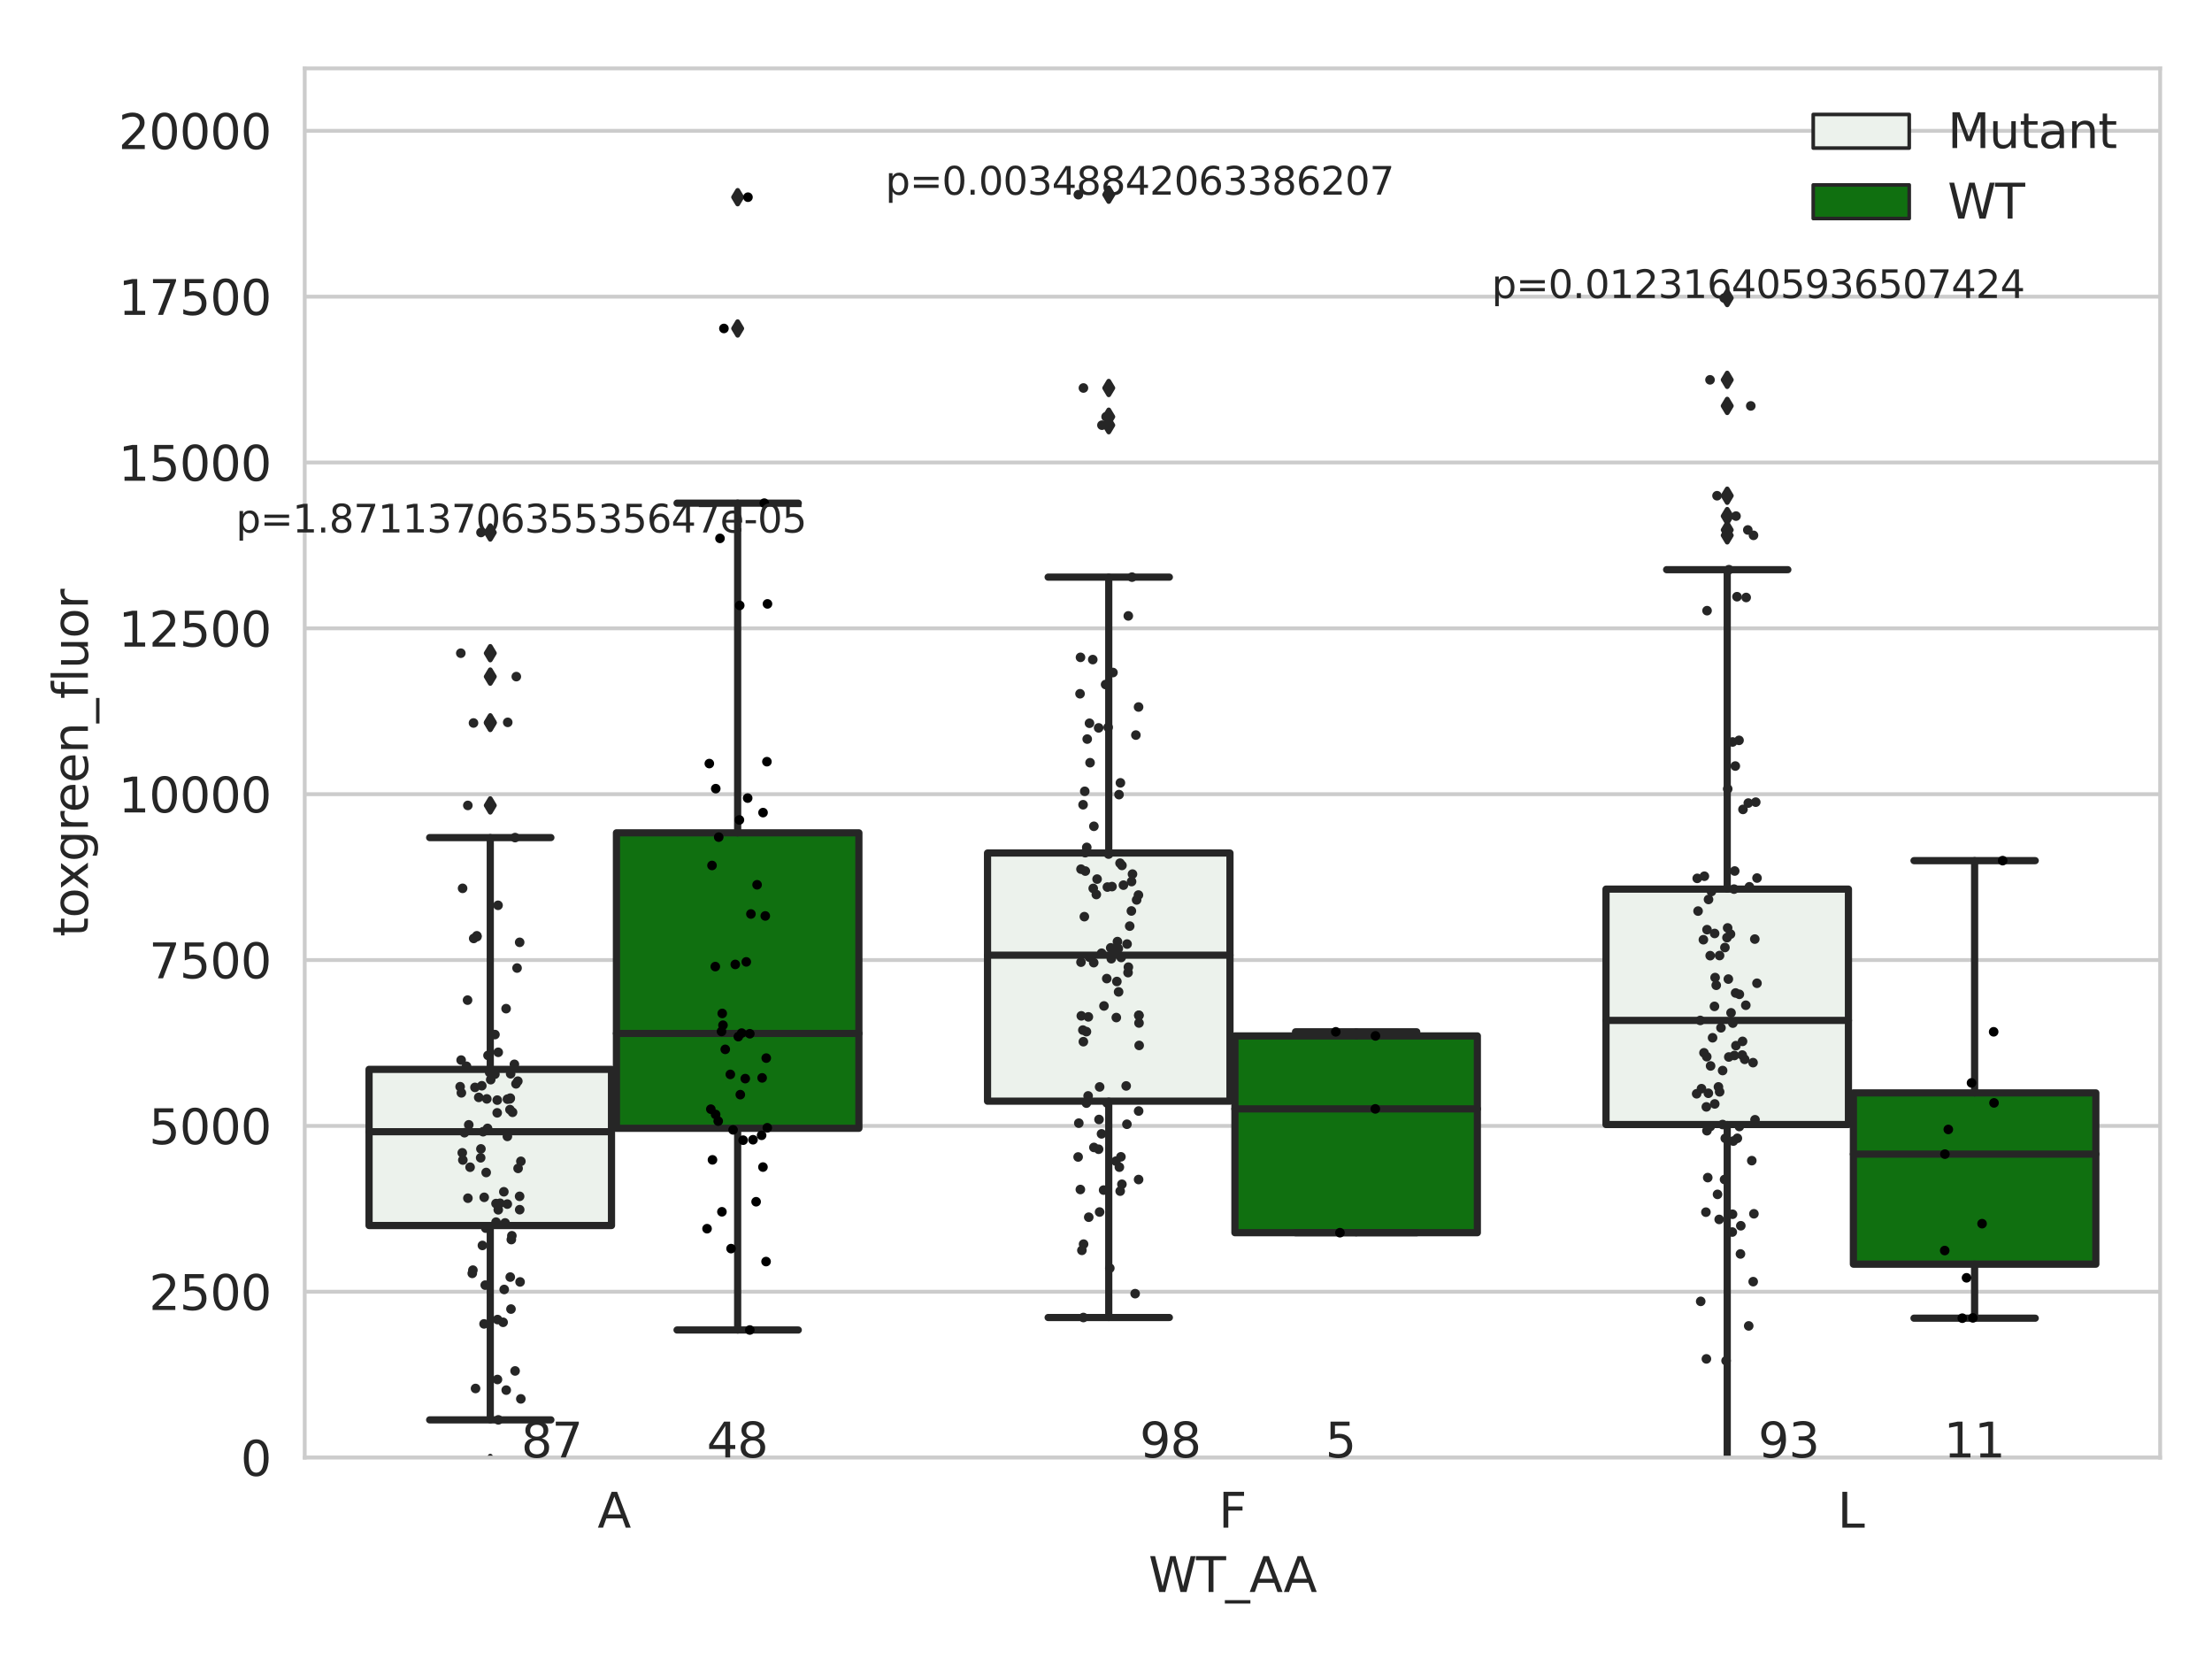 <?xml version="1.0" encoding="utf-8" standalone="no"?>
<!DOCTYPE svg PUBLIC "-//W3C//DTD SVG 1.1//EN"
  "http://www.w3.org/Graphics/SVG/1.1/DTD/svg11.dtd">
<svg xmlns:xlink="http://www.w3.org/1999/xlink" width="460.8pt" height="345.6pt" viewBox="0 0 460.8 345.6" xmlns="http://www.w3.org/2000/svg" version="1.1">
 <defs>
  <style type="text/css">*{stroke-linejoin: round; stroke-linecap: butt}</style>
 </defs>
 <g id="figure_1">
  <g id="patch_1">
   <path d="M 0 345.6 
L 460.8 345.6 
L 460.8 0 
L 0 0 
z
" style="fill: #ffffff"/>
  </g>
  <g id="axes_1">
   <g id="patch_2">
    <path d="M 63.481 303.64 
L 450 303.64 
L 450 14.247 
L 63.481 14.247 
z
" style="fill: #ffffff"/>
   </g>
   <g id="matplotlib.axis_1">
    <g id="xtick_1">
     <g id="text_1">
      <!-- A -->
      <g style="fill: #262626" transform="translate(124.481 318.238)scale(0.1 -0.1)">
       <defs>
        <path id="DejaVuSans-41" d="M 2188 4044 
L 1331 1722 
L 3047 1722 
L 2188 4044 
z
M 1831 4666 
L 2547 4666 
L 4325 0 
L 3669 0 
L 3244 1197 
L 1141 1197 
L 716 0 
L 50 0 
L 1831 4666 
z
" transform="scale(0.016)"/>
       </defs>
       <use xlink:href="#DejaVuSans-41"/>
      </g>
     </g>
    </g>
    <g id="xtick_2">
     <g id="text_2">
      <!-- F -->
      <g style="fill: #262626" transform="translate(253.865 318.238)scale(0.1 -0.1)">
       <defs>
        <path id="DejaVuSans-46" d="M 628 4666 
L 3309 4666 
L 3309 4134 
L 1259 4134 
L 1259 2759 
L 3109 2759 
L 3109 2228 
L 1259 2228 
L 1259 0 
L 628 0 
L 628 4666 
z
" transform="scale(0.016)"/>
       </defs>
       <use xlink:href="#DejaVuSans-46"/>
      </g>
     </g>
    </g>
    <g id="xtick_3">
     <g id="text_3">
      <!-- L -->
      <g style="fill: #262626" transform="translate(382.794 318.238)scale(0.1 -0.1)">
       <defs>
        <path id="DejaVuSans-4c" d="M 628 4666 
L 1259 4666 
L 1259 531 
L 3531 531 
L 3531 0 
L 628 0 
L 628 4666 
z
" transform="scale(0.016)"/>
       </defs>
       <use xlink:href="#DejaVuSans-4c"/>
      </g>
     </g>
    </g>
    <g id="text_4">
     <!-- WT_AA -->
     <g style="fill: #262626" transform="translate(239.265 331.638)scale(0.1 -0.1)">
      <defs>
       <path id="DejaVuSans-57" d="M 213 4666 
L 850 4666 
L 1831 722 
L 2809 4666 
L 3519 4666 
L 4500 722 
L 5478 4666 
L 6119 4666 
L 4947 0 
L 4153 0 
L 3169 4050 
L 2175 0 
L 1381 0 
L 213 4666 
z
" transform="scale(0.016)"/>
       <path id="DejaVuSans-54" d="M -19 4666 
L 3928 4666 
L 3928 4134 
L 2272 4134 
L 2272 0 
L 1638 0 
L 1638 4134 
L -19 4134 
L -19 4666 
z
" transform="scale(0.016)"/>
       <path id="DejaVuSans-5f" d="M 3263 -1063 
L 3263 -1509 
L -63 -1509 
L -63 -1063 
L 3263 -1063 
z
" transform="scale(0.016)"/>
      </defs>
      <use xlink:href="#DejaVuSans-57"/>
      <use xlink:href="#DejaVuSans-54" x="98.877"/>
      <use xlink:href="#DejaVuSans-5f" x="159.961"/>
      <use xlink:href="#DejaVuSans-41" x="209.961"/>
      <use xlink:href="#DejaVuSans-41" x="281.119"/>
     </g>
    </g>
   </g>
   <g id="matplotlib.axis_2">
    <g id="ytick_1">
     <g id="line2d_1">
      <path d="M 63.481 303.64 
L 450 303.64 
" clip-path="url(#p99019e7613)" style="fill: none; stroke: #cccccc; stroke-width: 0.8; stroke-linecap: round"/>
     </g>
     <g id="text_5">
      <!-- 0 -->
      <g style="fill: #262626" transform="translate(50.119 307.439)scale(0.1 -0.1)">
       <defs>
        <path id="DejaVuSans-30" d="M 2034 4250 
Q 1547 4250 1301 3770 
Q 1056 3291 1056 2328 
Q 1056 1369 1301 889 
Q 1547 409 2034 409 
Q 2525 409 2770 889 
Q 3016 1369 3016 2328 
Q 3016 3291 2770 3770 
Q 2525 4250 2034 4250 
z
M 2034 4750 
Q 2819 4750 3233 4129 
Q 3647 3509 3647 2328 
Q 3647 1150 3233 529 
Q 2819 -91 2034 -91 
Q 1250 -91 836 529 
Q 422 1150 422 2328 
Q 422 3509 836 4129 
Q 1250 4750 2034 4750 
z
" transform="scale(0.016)"/>
       </defs>
       <use xlink:href="#DejaVuSans-30"/>
      </g>
     </g>
    </g>
    <g id="ytick_2">
     <g id="line2d_2">
      <path d="M 63.481 269.091 
L 450 269.091 
" clip-path="url(#p99019e7613)" style="fill: none; stroke: #cccccc; stroke-width: 0.8; stroke-linecap: round"/>
     </g>
     <g id="text_6">
      <!-- 2500 -->
      <g style="fill: #262626" transform="translate(31.031 272.891)scale(0.1 -0.1)">
       <defs>
        <path id="DejaVuSans-32" d="M 1228 531 
L 3431 531 
L 3431 0 
L 469 0 
L 469 531 
Q 828 903 1448 1529 
Q 2069 2156 2228 2338 
Q 2531 2678 2651 2914 
Q 2772 3150 2772 3378 
Q 2772 3750 2511 3984 
Q 2250 4219 1831 4219 
Q 1534 4219 1204 4116 
Q 875 4013 500 3803 
L 500 4441 
Q 881 4594 1212 4672 
Q 1544 4750 1819 4750 
Q 2544 4750 2975 4387 
Q 3406 4025 3406 3419 
Q 3406 3131 3298 2873 
Q 3191 2616 2906 2266 
Q 2828 2175 2409 1742 
Q 1991 1309 1228 531 
z
" transform="scale(0.016)"/>
        <path id="DejaVuSans-35" d="M 691 4666 
L 3169 4666 
L 3169 4134 
L 1269 4134 
L 1269 2991 
Q 1406 3038 1543 3061 
Q 1681 3084 1819 3084 
Q 2600 3084 3056 2656 
Q 3513 2228 3513 1497 
Q 3513 744 3044 326 
Q 2575 -91 1722 -91 
Q 1428 -91 1123 -41 
Q 819 9 494 109 
L 494 744 
Q 775 591 1075 516 
Q 1375 441 1709 441 
Q 2250 441 2565 725 
Q 2881 1009 2881 1497 
Q 2881 1984 2565 2268 
Q 2250 2553 1709 2553 
Q 1456 2553 1204 2497 
Q 953 2441 691 2322 
L 691 4666 
z
" transform="scale(0.016)"/>
       </defs>
       <use xlink:href="#DejaVuSans-32"/>
       <use xlink:href="#DejaVuSans-35" x="63.623"/>
       <use xlink:href="#DejaVuSans-30" x="127.246"/>
       <use xlink:href="#DejaVuSans-30" x="190.869"/>
      </g>
     </g>
    </g>
    <g id="ytick_3">
     <g id="line2d_3">
      <path d="M 63.481 234.543 
L 450 234.543 
" clip-path="url(#p99019e7613)" style="fill: none; stroke: #cccccc; stroke-width: 0.8; stroke-linecap: round"/>
     </g>
     <g id="text_7">
      <!-- 5000 -->
      <g style="fill: #262626" transform="translate(31.031 238.342)scale(0.1 -0.1)">
       <use xlink:href="#DejaVuSans-35"/>
       <use xlink:href="#DejaVuSans-30" x="63.623"/>
       <use xlink:href="#DejaVuSans-30" x="127.246"/>
       <use xlink:href="#DejaVuSans-30" x="190.869"/>
      </g>
     </g>
    </g>
    <g id="ytick_4">
     <g id="line2d_4">
      <path d="M 63.481 199.994 
L 450 199.994 
" clip-path="url(#p99019e7613)" style="fill: none; stroke: #cccccc; stroke-width: 0.8; stroke-linecap: round"/>
     </g>
     <g id="text_8">
      <!-- 7500 -->
      <g style="fill: #262626" transform="translate(31.031 203.793)scale(0.1 -0.1)">
       <defs>
        <path id="DejaVuSans-37" d="M 525 4666 
L 3525 4666 
L 3525 4397 
L 1831 0 
L 1172 0 
L 2766 4134 
L 525 4134 
L 525 4666 
z
" transform="scale(0.016)"/>
       </defs>
       <use xlink:href="#DejaVuSans-37"/>
       <use xlink:href="#DejaVuSans-35" x="63.623"/>
       <use xlink:href="#DejaVuSans-30" x="127.246"/>
       <use xlink:href="#DejaVuSans-30" x="190.869"/>
      </g>
     </g>
    </g>
    <g id="ytick_5">
     <g id="line2d_5">
      <path d="M 63.481 165.446 
L 450 165.446 
" clip-path="url(#p99019e7613)" style="fill: none; stroke: #cccccc; stroke-width: 0.8; stroke-linecap: round"/>
     </g>
     <g id="text_9">
      <!-- 10000 -->
      <g style="fill: #262626" transform="translate(24.669 169.245)scale(0.1 -0.1)">
       <defs>
        <path id="DejaVuSans-31" d="M 794 531 
L 1825 531 
L 1825 4091 
L 703 3866 
L 703 4441 
L 1819 4666 
L 2450 4666 
L 2450 531 
L 3481 531 
L 3481 0 
L 794 0 
L 794 531 
z
" transform="scale(0.016)"/>
       </defs>
       <use xlink:href="#DejaVuSans-31"/>
       <use xlink:href="#DejaVuSans-30" x="63.623"/>
       <use xlink:href="#DejaVuSans-30" x="127.246"/>
       <use xlink:href="#DejaVuSans-30" x="190.869"/>
       <use xlink:href="#DejaVuSans-30" x="254.492"/>
      </g>
     </g>
    </g>
    <g id="ytick_6">
     <g id="line2d_6">
      <path d="M 63.481 130.897 
L 450 130.897 
" clip-path="url(#p99019e7613)" style="fill: none; stroke: #cccccc; stroke-width: 0.8; stroke-linecap: round"/>
     </g>
     <g id="text_10">
      <!-- 12500 -->
      <g style="fill: #262626" transform="translate(24.669 134.696)scale(0.1 -0.1)">
       <use xlink:href="#DejaVuSans-31"/>
       <use xlink:href="#DejaVuSans-32" x="63.623"/>
       <use xlink:href="#DejaVuSans-35" x="127.246"/>
       <use xlink:href="#DejaVuSans-30" x="190.869"/>
       <use xlink:href="#DejaVuSans-30" x="254.492"/>
      </g>
     </g>
    </g>
    <g id="ytick_7">
     <g id="line2d_7">
      <path d="M 63.481 96.348 
L 450 96.348 
" clip-path="url(#p99019e7613)" style="fill: none; stroke: #cccccc; stroke-width: 0.8; stroke-linecap: round"/>
     </g>
     <g id="text_11">
      <!-- 15000 -->
      <g style="fill: #262626" transform="translate(24.669 100.148)scale(0.1 -0.1)">
       <use xlink:href="#DejaVuSans-31"/>
       <use xlink:href="#DejaVuSans-35" x="63.623"/>
       <use xlink:href="#DejaVuSans-30" x="127.246"/>
       <use xlink:href="#DejaVuSans-30" x="190.869"/>
       <use xlink:href="#DejaVuSans-30" x="254.492"/>
      </g>
     </g>
    </g>
    <g id="ytick_8">
     <g id="line2d_8">
      <path d="M 63.481 61.8 
L 450 61.8 
" clip-path="url(#p99019e7613)" style="fill: none; stroke: #cccccc; stroke-width: 0.8; stroke-linecap: round"/>
     </g>
     <g id="text_12">
      <!-- 17500 -->
      <g style="fill: #262626" transform="translate(24.669 65.599)scale(0.1 -0.1)">
       <use xlink:href="#DejaVuSans-31"/>
       <use xlink:href="#DejaVuSans-37" x="63.623"/>
       <use xlink:href="#DejaVuSans-35" x="127.246"/>
       <use xlink:href="#DejaVuSans-30" x="190.869"/>
       <use xlink:href="#DejaVuSans-30" x="254.492"/>
      </g>
     </g>
    </g>
    <g id="ytick_9">
     <g id="line2d_9">
      <path d="M 63.481 27.251 
L 450 27.251 
" clip-path="url(#p99019e7613)" style="fill: none; stroke: #cccccc; stroke-width: 0.8; stroke-linecap: round"/>
     </g>
     <g id="text_13">
      <!-- 20000 -->
      <g style="fill: #262626" transform="translate(24.669 31.05)scale(0.1 -0.1)">
       <use xlink:href="#DejaVuSans-32"/>
       <use xlink:href="#DejaVuSans-30" x="63.623"/>
       <use xlink:href="#DejaVuSans-30" x="127.246"/>
       <use xlink:href="#DejaVuSans-30" x="190.869"/>
       <use xlink:href="#DejaVuSans-30" x="254.492"/>
      </g>
     </g>
    </g>
    <g id="text_14">
     <!-- toxgreen_fluor -->
     <g style="fill: #262626" transform="translate(18.311 195.138)rotate(-90)scale(0.1 -0.1)">
      <defs>
       <path id="DejaVuSans-74" d="M 1172 4494 
L 1172 3500 
L 2356 3500 
L 2356 3053 
L 1172 3053 
L 1172 1153 
Q 1172 725 1289 603 
Q 1406 481 1766 481 
L 2356 481 
L 2356 0 
L 1766 0 
Q 1100 0 847 248 
Q 594 497 594 1153 
L 594 3053 
L 172 3053 
L 172 3500 
L 594 3500 
L 594 4494 
L 1172 4494 
z
" transform="scale(0.016)"/>
       <path id="DejaVuSans-6f" d="M 1959 3097 
Q 1497 3097 1228 2736 
Q 959 2375 959 1747 
Q 959 1119 1226 758 
Q 1494 397 1959 397 
Q 2419 397 2687 759 
Q 2956 1122 2956 1747 
Q 2956 2369 2687 2733 
Q 2419 3097 1959 3097 
z
M 1959 3584 
Q 2709 3584 3137 3096 
Q 3566 2609 3566 1747 
Q 3566 888 3137 398 
Q 2709 -91 1959 -91 
Q 1206 -91 779 398 
Q 353 888 353 1747 
Q 353 2609 779 3096 
Q 1206 3584 1959 3584 
z
" transform="scale(0.016)"/>
       <path id="DejaVuSans-78" d="M 3513 3500 
L 2247 1797 
L 3578 0 
L 2900 0 
L 1881 1375 
L 863 0 
L 184 0 
L 1544 1831 
L 300 3500 
L 978 3500 
L 1906 2253 
L 2834 3500 
L 3513 3500 
z
" transform="scale(0.016)"/>
       <path id="DejaVuSans-67" d="M 2906 1791 
Q 2906 2416 2648 2759 
Q 2391 3103 1925 3103 
Q 1463 3103 1205 2759 
Q 947 2416 947 1791 
Q 947 1169 1205 825 
Q 1463 481 1925 481 
Q 2391 481 2648 825 
Q 2906 1169 2906 1791 
z
M 3481 434 
Q 3481 -459 3084 -895 
Q 2688 -1331 1869 -1331 
Q 1566 -1331 1297 -1286 
Q 1028 -1241 775 -1147 
L 775 -588 
Q 1028 -725 1275 -790 
Q 1522 -856 1778 -856 
Q 2344 -856 2625 -561 
Q 2906 -266 2906 331 
L 2906 616 
Q 2728 306 2450 153 
Q 2172 0 1784 0 
Q 1141 0 747 490 
Q 353 981 353 1791 
Q 353 2603 747 3093 
Q 1141 3584 1784 3584 
Q 2172 3584 2450 3431 
Q 2728 3278 2906 2969 
L 2906 3500 
L 3481 3500 
L 3481 434 
z
" transform="scale(0.016)"/>
       <path id="DejaVuSans-72" d="M 2631 2963 
Q 2534 3019 2420 3045 
Q 2306 3072 2169 3072 
Q 1681 3072 1420 2755 
Q 1159 2438 1159 1844 
L 1159 0 
L 581 0 
L 581 3500 
L 1159 3500 
L 1159 2956 
Q 1341 3275 1631 3429 
Q 1922 3584 2338 3584 
Q 2397 3584 2469 3576 
Q 2541 3569 2628 3553 
L 2631 2963 
z
" transform="scale(0.016)"/>
       <path id="DejaVuSans-65" d="M 3597 1894 
L 3597 1613 
L 953 1613 
Q 991 1019 1311 708 
Q 1631 397 2203 397 
Q 2534 397 2845 478 
Q 3156 559 3463 722 
L 3463 178 
Q 3153 47 2828 -22 
Q 2503 -91 2169 -91 
Q 1331 -91 842 396 
Q 353 884 353 1716 
Q 353 2575 817 3079 
Q 1281 3584 2069 3584 
Q 2775 3584 3186 3129 
Q 3597 2675 3597 1894 
z
M 3022 2063 
Q 3016 2534 2758 2815 
Q 2500 3097 2075 3097 
Q 1594 3097 1305 2825 
Q 1016 2553 972 2059 
L 3022 2063 
z
" transform="scale(0.016)"/>
       <path id="DejaVuSans-6e" d="M 3513 2113 
L 3513 0 
L 2938 0 
L 2938 2094 
Q 2938 2591 2744 2837 
Q 2550 3084 2163 3084 
Q 1697 3084 1428 2787 
Q 1159 2491 1159 1978 
L 1159 0 
L 581 0 
L 581 3500 
L 1159 3500 
L 1159 2956 
Q 1366 3272 1645 3428 
Q 1925 3584 2291 3584 
Q 2894 3584 3203 3211 
Q 3513 2838 3513 2113 
z
" transform="scale(0.016)"/>
       <path id="DejaVuSans-66" d="M 2375 4863 
L 2375 4384 
L 1825 4384 
Q 1516 4384 1395 4259 
Q 1275 4134 1275 3809 
L 1275 3500 
L 2222 3500 
L 2222 3053 
L 1275 3053 
L 1275 0 
L 697 0 
L 697 3053 
L 147 3053 
L 147 3500 
L 697 3500 
L 697 3744 
Q 697 4328 969 4595 
Q 1241 4863 1831 4863 
L 2375 4863 
z
" transform="scale(0.016)"/>
       <path id="DejaVuSans-6c" d="M 603 4863 
L 1178 4863 
L 1178 0 
L 603 0 
L 603 4863 
z
" transform="scale(0.016)"/>
       <path id="DejaVuSans-75" d="M 544 1381 
L 544 3500 
L 1119 3500 
L 1119 1403 
Q 1119 906 1312 657 
Q 1506 409 1894 409 
Q 2359 409 2629 706 
Q 2900 1003 2900 1516 
L 2900 3500 
L 3475 3500 
L 3475 0 
L 2900 0 
L 2900 538 
Q 2691 219 2414 64 
Q 2138 -91 1772 -91 
Q 1169 -91 856 284 
Q 544 659 544 1381 
z
M 1991 3584 
L 1991 3584 
z
" transform="scale(0.016)"/>
      </defs>
      <use xlink:href="#DejaVuSans-74"/>
      <use xlink:href="#DejaVuSans-6f" x="39.209"/>
      <use xlink:href="#DejaVuSans-78" x="97.266"/>
      <use xlink:href="#DejaVuSans-67" x="156.445"/>
      <use xlink:href="#DejaVuSans-72" x="219.922"/>
      <use xlink:href="#DejaVuSans-65" x="258.785"/>
      <use xlink:href="#DejaVuSans-65" x="320.309"/>
      <use xlink:href="#DejaVuSans-6e" x="381.832"/>
      <use xlink:href="#DejaVuSans-5f" x="445.211"/>
      <use xlink:href="#DejaVuSans-66" x="495.211"/>
      <use xlink:href="#DejaVuSans-6c" x="530.416"/>
      <use xlink:href="#DejaVuSans-75" x="558.199"/>
      <use xlink:href="#DejaVuSans-6f" x="621.578"/>
      <use xlink:href="#DejaVuSans-72" x="682.76"/>
     </g>
    </g>
   </g>
   <g id="patch_3">
    <path d="M 76.881 255.302 
L 127.386 255.302 
L 127.386 222.766 
L 76.881 222.766 
L 76.881 255.302 
z
" clip-path="url(#p99019e7613)" style="fill: #ecf2ec; stroke: #262626; stroke-width: 1.5; stroke-linejoin: miter"/>
   </g>
   <g id="patch_4">
    <path d="M 128.416 235.046 
L 178.922 235.046 
L 178.922 173.493 
L 128.416 173.493 
L 128.416 235.046 
z
" clip-path="url(#p99019e7613)" style="fill: #107010; stroke: #262626; stroke-width: 1.5; stroke-linejoin: miter"/>
   </g>
   <g id="patch_5">
    <path d="M 205.72 229.397 
L 256.225 229.397 
L 256.225 177.7 
L 205.72 177.7 
L 205.72 229.397 
z
" clip-path="url(#p99019e7613)" style="fill: #ecf2ec; stroke: #262626; stroke-width: 1.5; stroke-linejoin: miter"/>
   </g>
   <g id="patch_6">
    <path d="M 257.256 256.794 
L 307.761 256.794 
L 307.761 215.797 
L 257.256 215.797 
L 257.256 256.794 
z
" clip-path="url(#p99019e7613)" style="fill: #107010; stroke: #262626; stroke-width: 1.5; stroke-linejoin: miter"/>
   </g>
   <g id="patch_7">
    <path d="M 334.56 234.26 
L 385.065 234.26 
L 385.065 185.219 
L 334.56 185.219 
L 334.56 234.26 
z
" clip-path="url(#p99019e7613)" style="fill: #ecf2ec; stroke: #262626; stroke-width: 1.5; stroke-linejoin: miter"/>
   </g>
   <g id="patch_8">
    <path d="M 386.096 263.351 
L 436.601 263.351 
L 436.601 227.67 
L 386.096 227.67 
L 386.096 263.351 
z
" clip-path="url(#p99019e7613)" style="fill: #107010; stroke: #262626; stroke-width: 1.5; stroke-linejoin: miter"/>
   </g>
   <g id="patch_9">
    <path d="M 127.901 303.64 
L 127.901 303.64 
L 127.901 303.64 
L 127.901 303.64 
z
" clip-path="url(#p99019e7613)" style="fill: #ecf2ec; stroke: #262626; stroke-width: 0.75; stroke-linejoin: miter"/>
   </g>
   <g id="patch_10">
    <path d="M 127.901 303.64 
L 127.901 303.64 
L 127.901 303.64 
L 127.901 303.64 
z
" clip-path="url(#p99019e7613)" style="fill: #107010; stroke: #262626; stroke-width: 0.75; stroke-linejoin: miter"/>
   </g>
   <g id="PathCollection_1"/>
   <g id="PathCollection_2"/>
   <g id="line2d_10">
    <path d="M 102.133 255.302 
L 102.133 295.783 
" clip-path="url(#p99019e7613)" style="fill: none; stroke: #262626; stroke-width: 1.5; stroke-linecap: round"/>
   </g>
   <g id="line2d_11">
    <path d="M 102.133 222.766 
L 102.133 174.486 
" clip-path="url(#p99019e7613)" style="fill: none; stroke: #262626; stroke-width: 1.5; stroke-linecap: round"/>
   </g>
   <g id="line2d_12">
    <path d="M 89.507 295.783 
L 114.759 295.783 
" clip-path="url(#p99019e7613)" style="fill: none; stroke: #262626; stroke-width: 1.5; stroke-linecap: round"/>
   </g>
   <g id="line2d_13">
    <path d="M 89.507 174.486 
L 114.759 174.486 
" clip-path="url(#p99019e7613)" style="fill: none; stroke: #262626; stroke-width: 1.5; stroke-linecap: round"/>
   </g>
   <g id="line2d_14">
    <defs>
     <path id="m22303e830d" d="M -0 1.414 
L 0.849 0 
L 0 -1.414 
L -0.849 -0 
z
" style="stroke: #262626; stroke-linejoin: miter"/>
    </defs>
    <g clip-path="url(#p99019e7613)">
     <use xlink:href="#m22303e830d" x="102.133" y="304.763" style="fill: #262626; stroke: #262626; stroke-linejoin: miter"/>
     <use xlink:href="#m22303e830d" x="102.133" y="321.777" style="fill: #262626; stroke: #262626; stroke-linejoin: miter"/>
     <use xlink:href="#m22303e830d" x="102.133" y="150.61" style="fill: #262626; stroke: #262626; stroke-linejoin: miter"/>
     <use xlink:href="#m22303e830d" x="102.133" y="150.479" style="fill: #262626; stroke: #262626; stroke-linejoin: miter"/>
     <use xlink:href="#m22303e830d" x="102.133" y="136.072" style="fill: #262626; stroke: #262626; stroke-linejoin: miter"/>
     <use xlink:href="#m22303e830d" x="102.133" y="110.928" style="fill: #262626; stroke: #262626; stroke-linejoin: miter"/>
     <use xlink:href="#m22303e830d" x="102.133" y="167.784" style="fill: #262626; stroke: #262626; stroke-linejoin: miter"/>
     <use xlink:href="#m22303e830d" x="102.133" y="140.95" style="fill: #262626; stroke: #262626; stroke-linejoin: miter"/>
    </g>
   </g>
   <g id="line2d_15">
    <path d="M 153.669 235.046 
L 153.669 277.062 
" clip-path="url(#p99019e7613)" style="fill: none; stroke: #262626; stroke-width: 1.5; stroke-linecap: round"/>
   </g>
   <g id="line2d_16">
    <path d="M 153.669 173.493 
L 153.669 104.814 
" clip-path="url(#p99019e7613)" style="fill: none; stroke: #262626; stroke-width: 1.5; stroke-linecap: round"/>
   </g>
   <g id="line2d_17">
    <path d="M 141.043 277.062 
L 166.295 277.062 
" clip-path="url(#p99019e7613)" style="fill: none; stroke: #262626; stroke-width: 1.5; stroke-linecap: round"/>
   </g>
   <g id="line2d_18">
    <path d="M 141.043 104.814 
L 166.295 104.814 
" clip-path="url(#p99019e7613)" style="fill: none; stroke: #262626; stroke-width: 1.5; stroke-linecap: round"/>
   </g>
   <g id="line2d_19">
    <g clip-path="url(#p99019e7613)">
     <use xlink:href="#m22303e830d" x="153.669" y="68.427" style="fill: #262626; stroke: #262626; stroke-linejoin: miter"/>
     <use xlink:href="#m22303e830d" x="153.669" y="41.078" style="fill: #262626; stroke: #262626; stroke-linejoin: miter"/>
    </g>
   </g>
   <g id="line2d_20">
    <path d="M 230.973 229.397 
L 230.973 274.461 
" clip-path="url(#p99019e7613)" style="fill: none; stroke: #262626; stroke-width: 1.5; stroke-linecap: round"/>
   </g>
   <g id="line2d_21">
    <path d="M 230.973 177.7 
L 230.973 120.228 
" clip-path="url(#p99019e7613)" style="fill: none; stroke: #262626; stroke-width: 1.5; stroke-linecap: round"/>
   </g>
   <g id="line2d_22">
    <path d="M 218.346 274.461 
L 243.599 274.461 
" clip-path="url(#p99019e7613)" style="fill: none; stroke: #262626; stroke-width: 1.5; stroke-linecap: round"/>
   </g>
   <g id="line2d_23">
    <path d="M 218.346 120.228 
L 243.599 120.228 
" clip-path="url(#p99019e7613)" style="fill: none; stroke: #262626; stroke-width: 1.5; stroke-linecap: round"/>
   </g>
   <g id="line2d_24">
    <g clip-path="url(#p99019e7613)">
     <use xlink:href="#m22303e830d" x="230.973" y="80.826" style="fill: #262626; stroke: #262626; stroke-linejoin: miter"/>
     <use xlink:href="#m22303e830d" x="230.973" y="86.815" style="fill: #262626; stroke: #262626; stroke-linejoin: miter"/>
     <use xlink:href="#m22303e830d" x="230.973" y="88.573" style="fill: #262626; stroke: #262626; stroke-linejoin: miter"/>
     <use xlink:href="#m22303e830d" x="230.973" y="40.556" style="fill: #262626; stroke: #262626; stroke-linejoin: miter"/>
    </g>
   </g>
   <g id="line2d_25">
    <path d="M 282.509 256.794 
L 282.509 256.794 
" clip-path="url(#p99019e7613)" style="fill: none; stroke: #262626; stroke-width: 1.5; stroke-linecap: round"/>
   </g>
   <g id="line2d_26">
    <path d="M 282.509 215.797 
L 282.509 214.948 
" clip-path="url(#p99019e7613)" style="fill: none; stroke: #262626; stroke-width: 1.5; stroke-linecap: round"/>
   </g>
   <g id="line2d_27">
    <path d="M 269.882 256.794 
L 295.135 256.794 
" clip-path="url(#p99019e7613)" style="fill: none; stroke: #262626; stroke-width: 1.5; stroke-linecap: round"/>
   </g>
   <g id="line2d_28">
    <path d="M 269.882 214.948 
L 295.135 214.948 
" clip-path="url(#p99019e7613)" style="fill: none; stroke: #262626; stroke-width: 1.5; stroke-linecap: round"/>
   </g>
   <g id="line2d_29">
    <g clip-path="url(#p99019e7613)">
     <use xlink:href="#m22303e830d" x="282.509" y="362.403" style="fill: #262626; stroke: #262626; stroke-linejoin: miter"/>
    </g>
   </g>
   <g id="line2d_30">
    <path d="M 359.812 234.26 
L 359.812 307.406 
" clip-path="url(#p99019e7613)" style="fill: none; stroke: #262626; stroke-width: 1.5; stroke-linecap: round"/>
   </g>
   <g id="line2d_31">
    <path d="M 359.812 185.219 
L 359.812 118.674 
" clip-path="url(#p99019e7613)" style="fill: none; stroke: #262626; stroke-width: 1.5; stroke-linecap: round"/>
   </g>
   <g id="line2d_32">
    <path d="M 347.186 307.406 
L 372.439 307.406 
" clip-path="url(#p99019e7613)" style="fill: none; stroke: #262626; stroke-width: 1.5; stroke-linecap: round"/>
   </g>
   <g id="line2d_33">
    <path d="M 347.186 118.674 
L 372.439 118.674 
" clip-path="url(#p99019e7613)" style="fill: none; stroke: #262626; stroke-width: 1.5; stroke-linecap: round"/>
   </g>
   <g id="line2d_34">
    <g clip-path="url(#p99019e7613)">
     <use xlink:href="#m22303e830d" x="359.812" y="62.085" style="fill: #262626; stroke: #262626; stroke-linejoin: miter"/>
     <use xlink:href="#m22303e830d" x="359.812" y="110.4" style="fill: #262626; stroke: #262626; stroke-linejoin: miter"/>
     <use xlink:href="#m22303e830d" x="359.812" y="111.522" style="fill: #262626; stroke: #262626; stroke-linejoin: miter"/>
     <use xlink:href="#m22303e830d" x="359.812" y="103.27" style="fill: #262626; stroke: #262626; stroke-linejoin: miter"/>
     <use xlink:href="#m22303e830d" x="359.812" y="84.56" style="fill: #262626; stroke: #262626; stroke-linejoin: miter"/>
     <use xlink:href="#m22303e830d" x="359.812" y="107.512" style="fill: #262626; stroke: #262626; stroke-linejoin: miter"/>
     <use xlink:href="#m22303e830d" x="359.812" y="79.128" style="fill: #262626; stroke: #262626; stroke-linejoin: miter"/>
    </g>
   </g>
   <g id="line2d_35">
    <path d="M 411.348 263.351 
L 411.348 274.603 
" clip-path="url(#p99019e7613)" style="fill: none; stroke: #262626; stroke-width: 1.5; stroke-linecap: round"/>
   </g>
   <g id="line2d_36">
    <path d="M 411.348 227.67 
L 411.348 179.289 
" clip-path="url(#p99019e7613)" style="fill: none; stroke: #262626; stroke-width: 1.5; stroke-linecap: round"/>
   </g>
   <g id="line2d_37">
    <path d="M 398.722 274.603 
L 423.974 274.603 
" clip-path="url(#p99019e7613)" style="fill: none; stroke: #262626; stroke-width: 1.5; stroke-linecap: round"/>
   </g>
   <g id="line2d_38">
    <path d="M 398.722 179.289 
L 423.974 179.289 
" clip-path="url(#p99019e7613)" style="fill: none; stroke: #262626; stroke-width: 1.5; stroke-linecap: round"/>
   </g>
   <g id="line2d_39"/>
   <g id="line2d_40">
    <path d="M 76.881 235.754 
L 127.386 235.754 
" clip-path="url(#p99019e7613)" style="fill: none; stroke: #262626; stroke-width: 1.5; stroke-linecap: round"/>
   </g>
   <g id="line2d_41">
    <path d="M 128.416 215.281 
L 178.922 215.281 
" clip-path="url(#p99019e7613)" style="fill: none; stroke: #262626; stroke-width: 1.5; stroke-linecap: round"/>
   </g>
   <g id="line2d_42">
    <path d="M 205.72 198.983 
L 256.225 198.983 
" clip-path="url(#p99019e7613)" style="fill: none; stroke: #262626; stroke-width: 1.5; stroke-linecap: round"/>
   </g>
   <g id="line2d_43">
    <path d="M 257.256 231 
L 307.761 231 
" clip-path="url(#p99019e7613)" style="fill: none; stroke: #262626; stroke-width: 1.5; stroke-linecap: round"/>
   </g>
   <g id="line2d_44">
    <path d="M 334.56 212.574 
L 385.065 212.574 
" clip-path="url(#p99019e7613)" style="fill: none; stroke: #262626; stroke-width: 1.5; stroke-linecap: round"/>
   </g>
   <g id="line2d_45">
    <path d="M 386.096 240.426 
L 436.601 240.426 
" clip-path="url(#p99019e7613)" style="fill: none; stroke: #262626; stroke-width: 1.5; stroke-linecap: round"/>
   </g>
   <g id="patch_11">
    <path d="M 63.481 303.64 
L 63.481 14.247 
" style="fill: none; stroke: #cccccc; stroke-width: 0.8; stroke-linejoin: miter; stroke-linecap: square"/>
   </g>
   <g id="patch_12">
    <path d="M 450 303.64 
L 450 14.247 
" style="fill: none; stroke: #cccccc; stroke-width: 0.8; stroke-linejoin: miter; stroke-linecap: square"/>
   </g>
   <g id="patch_13">
    <path d="M 63.481 303.64 
L 450 303.64 
" style="fill: none; stroke: #cccccc; stroke-width: 0.8; stroke-linejoin: miter; stroke-linecap: square"/>
   </g>
   <g id="patch_14">
    <path d="M 63.481 14.247 
L 450 14.247 
" style="fill: none; stroke: #cccccc; stroke-width: 0.8; stroke-linejoin: miter; stroke-linecap: square"/>
   </g>
   <g id="PathCollection_3">
    <defs>
     <path id="C0_0_389987bf04" d="M 0 1 
C 0.265 1 0.52 0.895 0.707 0.707 
C 0.895 0.52 1 0.265 1 -0 
C 1 -0.265 0.895 -0.52 0.707 -0.707 
C 0.52 -0.895 0.265 -1 0 -1 
C -0.265 -1 -0.52 -0.895 -0.707 -0.707 
C -0.895 -0.52 -1 -0.265 -1 0 
C -1 0.265 -0.895 0.52 -0.707 0.707 
C -0.52 0.895 -0.265 1 0 1 
z
"/>
    </defs>
    <g clip-path="url(#p99019e7613)">
     <use xlink:href="#C0_0_389987bf04" x="106.631" y="257.43" style="fill: #262626"/>
    </g>
    <g clip-path="url(#p99019e7613)">
     <use xlink:href="#C0_0_389987bf04" x="103.79" y="219.214" style="fill: #262626"/>
    </g>
    <g clip-path="url(#p99019e7613)">
     <use xlink:href="#C0_0_389987bf04" x="108.244" y="249.218" style="fill: #262626"/>
    </g>
    <g clip-path="url(#p99019e7613)">
     <use xlink:href="#C0_0_389987bf04" x="96.421" y="241.655" style="fill: #262626"/>
    </g>
    <g clip-path="url(#p99019e7613)">
     <use xlink:href="#C0_0_389987bf04" x="103.815" y="295.783" style="fill: #262626"/>
    </g>
    <g clip-path="url(#p99019e7613)">
     <use xlink:href="#C0_0_389987bf04" x="106.518" y="258.227" style="fill: #262626"/>
    </g>
    <g clip-path="url(#p99019e7613)">
     <use xlink:href="#C0_0_389987bf04" x="105.034" y="268.619" style="fill: #262626"/>
    </g>
    <g clip-path="url(#p99019e7613)">
     <use xlink:href="#C0_0_389987bf04" x="98.368" y="304.763" style="fill: #262626"/>
    </g>
    <g clip-path="url(#p99019e7613)">
     <use xlink:href="#C0_0_389987bf04" x="106.295" y="266.036" style="fill: #262626"/>
    </g>
    <g clip-path="url(#p99019e7613)">
     <use xlink:href="#C0_0_389987bf04" x="103.33" y="250.723" style="fill: #262626"/>
    </g>
    <g clip-path="url(#p99019e7613)">
     <use xlink:href="#C0_0_389987bf04" x="103.108" y="215.519" style="fill: #262626"/>
    </g>
    <g clip-path="url(#p99019e7613)">
     <use xlink:href="#C0_0_389987bf04" x="105.456" y="289.588" style="fill: #262626"/>
    </g>
    <g clip-path="url(#p99019e7613)">
     <use xlink:href="#C0_0_389987bf04" x="98.514" y="264.595" style="fill: #262626"/>
    </g>
    <g clip-path="url(#p99019e7613)">
     <use xlink:href="#C0_0_389987bf04" x="107.159" y="221.718" style="fill: #262626"/>
    </g>
    <g clip-path="url(#p99019e7613)">
     <use xlink:href="#C0_0_389987bf04" x="99.731" y="228.605" style="fill: #262626"/>
    </g>
    <g clip-path="url(#p99019e7613)">
     <use xlink:href="#C0_0_389987bf04" x="107.301" y="285.592" style="fill: #262626"/>
    </g>
    <g clip-path="url(#p99019e7613)">
     <use xlink:href="#C0_0_389987bf04" x="101.279" y="244.253" style="fill: #262626"/>
    </g>
    <g clip-path="url(#p99019e7613)">
     <use xlink:href="#C0_0_389987bf04" x="100.869" y="249.424" style="fill: #262626"/>
    </g>
    <g clip-path="url(#p99019e7613)">
     <use xlink:href="#C0_0_389987bf04" x="99.064" y="289.246" style="fill: #262626"/>
    </g>
    <g clip-path="url(#p99019e7613)">
     <use xlink:href="#C0_0_389987bf04" x="96.76" y="235.962" style="fill: #262626"/>
    </g>
    <g clip-path="url(#p99019e7613)">
     <use xlink:href="#C0_0_389987bf04" x="102.225" y="224.915" style="fill: #262626"/>
    </g>
    <g clip-path="url(#p99019e7613)">
     <use xlink:href="#C0_0_389987bf04" x="106.237" y="231.154" style="fill: #262626"/>
    </g>
    <g clip-path="url(#p99019e7613)">
     <use xlink:href="#C0_0_389987bf04" x="98.639" y="150.61" style="fill: #262626"/>
    </g>
    <g clip-path="url(#p99019e7613)">
     <use xlink:href="#C0_0_389987bf04" x="105.771" y="150.479" style="fill: #262626"/>
    </g>
    <g clip-path="url(#p99019e7613)">
     <use xlink:href="#C0_0_389987bf04" x="98.946" y="226.524" style="fill: #262626"/>
    </g>
    <g clip-path="url(#p99019e7613)">
     <use xlink:href="#C0_0_389987bf04" x="101.198" y="255.846" style="fill: #262626"/>
    </g>
    <g clip-path="url(#p99019e7613)">
     <use xlink:href="#C0_0_389987bf04" x="106.776" y="231.712" style="fill: #262626"/>
    </g>
    <g clip-path="url(#p99019e7613)">
     <use xlink:href="#C0_0_389987bf04" x="100.497" y="259.448" style="fill: #262626"/>
    </g>
    <g clip-path="url(#p99019e7613)">
     <use xlink:href="#C0_0_389987bf04" x="107.713" y="201.659" style="fill: #262626"/>
    </g>
    <g clip-path="url(#p99019e7613)">
     <use xlink:href="#C0_0_389987bf04" x="101.412" y="228.919" style="fill: #262626"/>
    </g>
    <g clip-path="url(#p99019e7613)">
     <use xlink:href="#C0_0_389987bf04" x="108.51" y="241.922" style="fill: #262626"/>
    </g>
    <g clip-path="url(#p99019e7613)">
     <use xlink:href="#C0_0_389987bf04" x="98.383" y="265.267" style="fill: #262626"/>
    </g>
    <g clip-path="url(#p99019e7613)">
     <use xlink:href="#C0_0_389987bf04" x="103.752" y="188.591" style="fill: #262626"/>
    </g>
    <g clip-path="url(#p99019e7613)">
     <use xlink:href="#C0_0_389987bf04" x="100.838" y="275.791" style="fill: #262626"/>
    </g>
    <g clip-path="url(#p99019e7613)">
     <use xlink:href="#C0_0_389987bf04" x="97.653" y="234.322" style="fill: #262626"/>
    </g>
    <g clip-path="url(#p99019e7613)">
     <use xlink:href="#C0_0_389987bf04" x="96.367" y="185.056" style="fill: #262626"/>
    </g>
    <g clip-path="url(#p99019e7613)">
     <use xlink:href="#C0_0_389987bf04" x="97.179" y="222.118" style="fill: #262626"/>
    </g>
    <g clip-path="url(#p99019e7613)">
     <use xlink:href="#C0_0_389987bf04" x="104.166" y="250.662" style="fill: #262626"/>
    </g>
    <g clip-path="url(#p99019e7613)">
     <use xlink:href="#C0_0_389987bf04" x="108.263" y="251.999" style="fill: #262626"/>
    </g>
    <g clip-path="url(#p99019e7613)">
     <use xlink:href="#C0_0_389987bf04" x="105.699" y="236.734" style="fill: #262626"/>
    </g>
    <g clip-path="url(#p99019e7613)">
     <use xlink:href="#C0_0_389987bf04" x="105.221" y="254.758" style="fill: #262626"/>
    </g>
    <g clip-path="url(#p99019e7613)">
     <use xlink:href="#C0_0_389987bf04" x="100.368" y="226.182" style="fill: #262626"/>
    </g>
    <g clip-path="url(#p99019e7613)">
     <use xlink:href="#C0_0_389987bf04" x="101.083" y="267.716" style="fill: #262626"/>
    </g>
    <g clip-path="url(#p99019e7613)">
     <use xlink:href="#C0_0_389987bf04" x="101.568" y="235.063" style="fill: #262626"/>
    </g>
    <g clip-path="url(#p99019e7613)">
     <use xlink:href="#C0_0_389987bf04" x="105.429" y="210.122" style="fill: #262626"/>
    </g>
    <g clip-path="url(#p99019e7613)">
     <use xlink:href="#C0_0_389987bf04" x="106.374" y="223.683" style="fill: #262626"/>
    </g>
    <g clip-path="url(#p99019e7613)">
     <use xlink:href="#C0_0_389987bf04" x="95.994" y="136.072" style="fill: #262626"/>
    </g>
    <g clip-path="url(#p99019e7613)">
     <use xlink:href="#C0_0_389987bf04" x="105.706" y="228.974" style="fill: #262626"/>
    </g>
    <g clip-path="url(#p99019e7613)">
     <use xlink:href="#C0_0_389987bf04" x="96.114" y="227.661" style="fill: #262626"/>
    </g>
    <g clip-path="url(#p99019e7613)">
     <use xlink:href="#C0_0_389987bf04" x="104.959" y="248.268" style="fill: #262626"/>
    </g>
    <g clip-path="url(#p99019e7613)">
     <use xlink:href="#C0_0_389987bf04" x="107.301" y="174.486" style="fill: #262626"/>
    </g>
    <g clip-path="url(#p99019e7613)">
     <use xlink:href="#C0_0_389987bf04" x="99.358" y="195.118" style="fill: #262626"/>
    </g>
    <g clip-path="url(#p99019e7613)">
     <use xlink:href="#C0_0_389987bf04" x="108.5" y="291.413" style="fill: #262626"/>
    </g>
    <g clip-path="url(#p99019e7613)">
     <use xlink:href="#C0_0_389987bf04" x="102.002" y="223.415" style="fill: #262626"/>
    </g>
    <g clip-path="url(#p99019e7613)">
     <use xlink:href="#C0_0_389987bf04" x="96.3" y="240.15" style="fill: #262626"/>
    </g>
    <g clip-path="url(#p99019e7613)">
     <use xlink:href="#C0_0_389987bf04" x="103.646" y="274.891" style="fill: #262626"/>
    </g>
    <g clip-path="url(#p99019e7613)">
     <use xlink:href="#C0_0_389987bf04" x="103.631" y="287.373" style="fill: #262626"/>
    </g>
    <g clip-path="url(#p99019e7613)">
     <use xlink:href="#C0_0_389987bf04" x="103.338" y="254.59" style="fill: #262626"/>
    </g>
    <g clip-path="url(#p99019e7613)">
     <use xlink:href="#C0_0_389987bf04" x="101.662" y="219.863" style="fill: #262626"/>
    </g>
    <g clip-path="url(#p99019e7613)">
     <use xlink:href="#C0_0_389987bf04" x="105.681" y="250.833" style="fill: #262626"/>
    </g>
    <g clip-path="url(#p99019e7613)">
     <use xlink:href="#C0_0_389987bf04" x="103.587" y="229.173" style="fill: #262626"/>
    </g>
    <g clip-path="url(#p99019e7613)">
     <use xlink:href="#C0_0_389987bf04" x="107.162" y="321.777" style="fill: #262626"/>
    </g>
    <g clip-path="url(#p99019e7613)">
     <use xlink:href="#C0_0_389987bf04" x="97.401" y="208.346" style="fill: #262626"/>
    </g>
    <g clip-path="url(#p99019e7613)">
     <use xlink:href="#C0_0_389987bf04" x="106.303" y="228.761" style="fill: #262626"/>
    </g>
    <g clip-path="url(#p99019e7613)">
     <use xlink:href="#C0_0_389987bf04" x="100.199" y="110.928" style="fill: #262626"/>
    </g>
    <g clip-path="url(#p99019e7613)">
     <use xlink:href="#C0_0_389987bf04" x="103.574" y="231.824" style="fill: #262626"/>
    </g>
    <g clip-path="url(#p99019e7613)">
     <use xlink:href="#C0_0_389987bf04" x="107.928" y="243.396" style="fill: #262626"/>
    </g>
    <g clip-path="url(#p99019e7613)">
     <use xlink:href="#C0_0_389987bf04" x="96.063" y="220.837" style="fill: #262626"/>
    </g>
    <g clip-path="url(#p99019e7613)">
     <use xlink:href="#C0_0_389987bf04" x="107.874" y="225.225" style="fill: #262626"/>
    </g>
    <g clip-path="url(#p99019e7613)">
     <use xlink:href="#C0_0_389987bf04" x="108.256" y="196.304" style="fill: #262626"/>
    </g>
    <g clip-path="url(#p99019e7613)">
     <use xlink:href="#C0_0_389987bf04" x="103.097" y="223.776" style="fill: #262626"/>
    </g>
    <g clip-path="url(#p99019e7613)">
     <use xlink:href="#C0_0_389987bf04" x="100.634" y="235.754" style="fill: #262626"/>
    </g>
    <g clip-path="url(#p99019e7613)">
     <use xlink:href="#C0_0_389987bf04" x="99.333" y="194.945" style="fill: #262626"/>
    </g>
    <g clip-path="url(#p99019e7613)">
     <use xlink:href="#C0_0_389987bf04" x="106.23" y="228.909" style="fill: #262626"/>
    </g>
    <g clip-path="url(#p99019e7613)">
     <use xlink:href="#C0_0_389987bf04" x="108.342" y="267.049" style="fill: #262626"/>
    </g>
    <g clip-path="url(#p99019e7613)">
     <use xlink:href="#C0_0_389987bf04" x="103.799" y="252.023" style="fill: #262626"/>
    </g>
    <g clip-path="url(#p99019e7613)">
     <use xlink:href="#C0_0_389987bf04" x="98.681" y="195.497" style="fill: #262626"/>
    </g>
    <g clip-path="url(#p99019e7613)">
     <use xlink:href="#C0_0_389987bf04" x="97.458" y="167.784" style="fill: #262626"/>
    </g>
    <g clip-path="url(#p99019e7613)">
     <use xlink:href="#C0_0_389987bf04" x="95.855" y="226.378" style="fill: #262626"/>
    </g>
    <g clip-path="url(#p99019e7613)">
     <use xlink:href="#C0_0_389987bf04" x="100.183" y="239.335" style="fill: #262626"/>
    </g>
    <g clip-path="url(#p99019e7613)">
     <use xlink:href="#C0_0_389987bf04" x="107.491" y="225.784" style="fill: #262626"/>
    </g>
    <g clip-path="url(#p99019e7613)">
     <use xlink:href="#C0_0_389987bf04" x="100.132" y="241.191" style="fill: #262626"/>
    </g>
    <g clip-path="url(#p99019e7613)">
     <use xlink:href="#C0_0_389987bf04" x="106.444" y="272.703" style="fill: #262626"/>
    </g>
    <g clip-path="url(#p99019e7613)">
     <use xlink:href="#C0_0_389987bf04" x="97.927" y="243.151" style="fill: #262626"/>
    </g>
    <g clip-path="url(#p99019e7613)">
     <use xlink:href="#C0_0_389987bf04" x="97.472" y="249.606" style="fill: #262626"/>
    </g>
    <g clip-path="url(#p99019e7613)">
     <use xlink:href="#C0_0_389987bf04" x="107.557" y="140.95" style="fill: #262626"/>
    </g>
    <g clip-path="url(#p99019e7613)">
     <use xlink:href="#C0_0_389987bf04" x="104.808" y="275.459" style="fill: #262626"/>
    </g>
   </g>
   <g id="PathCollection_4">
    <defs>
     <path id="C1_0_a583f332f7" d="M 0 1 
C 0.265 1 0.52 0.895 0.707 0.707 
C 0.895 0.52 1 0.265 1 -0 
C 1 -0.265 0.895 -0.52 0.707 -0.707 
C 0.52 -0.895 0.265 -1 0 -1 
C -0.265 -1 -0.52 -0.895 -0.707 -0.707 
C -0.895 -0.52 -1 -0.265 -1 0 
C -1 0.265 -0.895 0.52 -0.707 0.707 
C -0.52 0.895 -0.265 1 0 1 
z
"/>
    </defs>
    <g clip-path="url(#p99019e7613)">
     <use xlink:href="#C1_0_a583f332f7" x="150.389" y="252.438"/>
    </g>
    <g clip-path="url(#p99019e7613)">
     <use xlink:href="#C1_0_a583f332f7" x="153.807" y="215.95"/>
    </g>
    <g clip-path="url(#p99019e7613)">
     <use xlink:href="#C1_0_a583f332f7" x="147.766" y="159.066"/>
    </g>
    <g clip-path="url(#p99019e7613)">
     <use xlink:href="#C1_0_a583f332f7" x="154.099" y="126.121"/>
    </g>
    <g clip-path="url(#p99019e7613)">
     <use xlink:href="#C1_0_a583f332f7" x="151.084" y="218.6"/>
    </g>
    <g clip-path="url(#p99019e7613)">
     <use xlink:href="#C1_0_a583f332f7" x="149.616" y="233.547"/>
    </g>
    <g clip-path="url(#p99019e7613)">
     <use xlink:href="#C1_0_a583f332f7" x="154.806" y="237.52"/>
    </g>
    <g clip-path="url(#p99019e7613)">
     <use xlink:href="#C1_0_a583f332f7" x="149.987" y="112.152"/>
    </g>
    <g clip-path="url(#p99019e7613)">
     <use xlink:href="#C1_0_a583f332f7" x="152.144" y="223.814"/>
    </g>
    <g clip-path="url(#p99019e7613)">
     <use xlink:href="#C1_0_a583f332f7" x="149.723" y="174.388"/>
    </g>
    <g clip-path="url(#p99019e7613)">
     <use xlink:href="#C1_0_a583f332f7" x="158.955" y="169.28"/>
    </g>
    <g clip-path="url(#p99019e7613)">
     <use xlink:href="#C1_0_a583f332f7" x="159.586" y="262.808"/>
    </g>
    <g clip-path="url(#p99019e7613)">
     <use xlink:href="#C1_0_a583f332f7" x="150.453" y="211.117"/>
    </g>
    <g clip-path="url(#p99019e7613)">
     <use xlink:href="#C1_0_a583f332f7" x="156.867" y="237.432"/>
    </g>
    <g clip-path="url(#p99019e7613)">
     <use xlink:href="#C1_0_a583f332f7" x="150.806" y="68.427"/>
    </g>
    <g clip-path="url(#p99019e7613)">
     <use xlink:href="#C1_0_a583f332f7" x="149.01" y="201.357"/>
    </g>
    <g clip-path="url(#p99019e7613)">
     <use xlink:href="#C1_0_a583f332f7" x="159.216" y="104.814"/>
    </g>
    <g clip-path="url(#p99019e7613)">
     <use xlink:href="#C1_0_a583f332f7" x="156.201" y="215.347"/>
    </g>
    <g clip-path="url(#p99019e7613)">
     <use xlink:href="#C1_0_a583f332f7" x="155.252" y="224.697"/>
    </g>
    <g clip-path="url(#p99019e7613)">
     <use xlink:href="#C1_0_a583f332f7" x="152.713" y="235.373"/>
    </g>
    <g clip-path="url(#p99019e7613)">
     <use xlink:href="#C1_0_a583f332f7" x="157.716" y="184.315"/>
    </g>
    <g clip-path="url(#p99019e7613)">
     <use xlink:href="#C1_0_a583f332f7" x="148.08" y="231.062"/>
    </g>
    <g clip-path="url(#p99019e7613)">
     <use xlink:href="#C1_0_a583f332f7" x="158.657" y="236.506"/>
    </g>
    <g clip-path="url(#p99019e7613)">
     <use xlink:href="#C1_0_a583f332f7" x="147.29" y="255.958"/>
    </g>
    <g clip-path="url(#p99019e7613)">
     <use xlink:href="#C1_0_a583f332f7" x="148.423" y="241.618"/>
    </g>
    <g clip-path="url(#p99019e7613)">
     <use xlink:href="#C1_0_a583f332f7" x="159.622" y="220.419"/>
    </g>
    <g clip-path="url(#p99019e7613)">
     <use xlink:href="#C1_0_a583f332f7" x="159.84" y="234.937"/>
    </g>
    <g clip-path="url(#p99019e7613)">
     <use xlink:href="#C1_0_a583f332f7" x="156.197" y="277.062"/>
    </g>
    <g clip-path="url(#p99019e7613)">
     <use xlink:href="#C1_0_a583f332f7" x="153.173" y="200.907"/>
    </g>
    <g clip-path="url(#p99019e7613)">
     <use xlink:href="#C1_0_a583f332f7" x="159.42" y="190.806"/>
    </g>
    <g clip-path="url(#p99019e7613)">
     <use xlink:href="#C1_0_a583f332f7" x="149.104" y="164.291"/>
    </g>
    <g clip-path="url(#p99019e7613)">
     <use xlink:href="#C1_0_a583f332f7" x="158.767" y="224.543"/>
    </g>
    <g clip-path="url(#p99019e7613)">
     <use xlink:href="#C1_0_a583f332f7" x="152.294" y="260.109"/>
    </g>
    <g clip-path="url(#p99019e7613)">
     <use xlink:href="#C1_0_a583f332f7" x="155.813" y="41.078"/>
    </g>
    <g clip-path="url(#p99019e7613)">
     <use xlink:href="#C1_0_a583f332f7" x="150.306" y="214.877"/>
    </g>
    <g clip-path="url(#p99019e7613)">
     <use xlink:href="#C1_0_a583f332f7" x="157.512" y="250.345"/>
    </g>
    <g clip-path="url(#p99019e7613)">
     <use xlink:href="#C1_0_a583f332f7" x="159.762" y="158.672"/>
    </g>
    <g clip-path="url(#p99019e7613)">
     <use xlink:href="#C1_0_a583f332f7" x="149.076" y="232.166"/>
    </g>
    <g clip-path="url(#p99019e7613)">
     <use xlink:href="#C1_0_a583f332f7" x="159.878" y="125.801"/>
    </g>
    <g clip-path="url(#p99019e7613)">
     <use xlink:href="#C1_0_a583f332f7" x="150.609" y="213.565"/>
    </g>
    <g clip-path="url(#p99019e7613)">
     <use xlink:href="#C1_0_a583f332f7" x="156.43" y="190.4"/>
    </g>
    <g clip-path="url(#p99019e7613)">
     <use xlink:href="#C1_0_a583f332f7" x="154.221" y="228.033"/>
    </g>
    <g clip-path="url(#p99019e7613)">
     <use xlink:href="#C1_0_a583f332f7" x="158.937" y="243.123"/>
    </g>
    <g clip-path="url(#p99019e7613)">
     <use xlink:href="#C1_0_a583f332f7" x="155.753" y="166.256"/>
    </g>
    <g clip-path="url(#p99019e7613)">
     <use xlink:href="#C1_0_a583f332f7" x="154.501" y="215.215"/>
    </g>
    <g clip-path="url(#p99019e7613)">
     <use xlink:href="#C1_0_a583f332f7" x="155.465" y="200.377"/>
    </g>
    <g clip-path="url(#p99019e7613)">
     <use xlink:href="#C1_0_a583f332f7" x="154.033" y="170.808"/>
    </g>
    <g clip-path="url(#p99019e7613)">
     <use xlink:href="#C1_0_a583f332f7" x="148.324" y="180.291"/>
    </g>
   </g>
   <g id="PathCollection_5">
    <defs>
     <path id="C2_0_64ecd04c4b" d="M 0 1 
C 0.265 1 0.52 0.895 0.707 0.707 
C 0.895 0.52 1 0.265 1 -0 
C 1 -0.265 0.895 -0.52 0.707 -0.707 
C 0.52 -0.895 0.265 -1 0 -1 
C -0.265 -1 -0.52 -0.895 -0.707 -0.707 
C -0.895 -0.52 -1 -0.265 -1 0 
C -1 0.265 -0.895 0.52 -0.707 0.707 
C -0.52 0.895 -0.265 1 0 1 
z
"/>
    </defs>
    <g clip-path="url(#p99019e7613)">
     <use xlink:href="#C2_0_64ecd04c4b" x="225.088" y="136.937" style="fill: #262626"/>
    </g>
    <g clip-path="url(#p99019e7613)">
     <use xlink:href="#C2_0_64ecd04c4b" x="232.549" y="211.975" style="fill: #262626"/>
    </g>
    <g clip-path="url(#p99019e7613)">
     <use xlink:href="#C2_0_64ecd04c4b" x="225.378" y="260.471" style="fill: #262626"/>
    </g>
    <g clip-path="url(#p99019e7613)">
     <use xlink:href="#C2_0_64ecd04c4b" x="225.189" y="200.436" style="fill: #262626"/>
    </g>
    <g clip-path="url(#p99019e7613)">
     <use xlink:href="#C2_0_64ecd04c4b" x="224.992" y="144.525" style="fill: #262626"/>
    </g>
    <g clip-path="url(#p99019e7613)">
     <use xlink:href="#C2_0_64ecd04c4b" x="233.325" y="179.816" style="fill: #262626"/>
    </g>
    <g clip-path="url(#p99019e7613)">
     <use xlink:href="#C2_0_64ecd04c4b" x="237.158" y="186.454" style="fill: #262626"/>
    </g>
    <g clip-path="url(#p99019e7613)">
     <use xlink:href="#C2_0_64ecd04c4b" x="227.842" y="200.541" style="fill: #262626"/>
    </g>
    <g clip-path="url(#p99019e7613)">
     <use xlink:href="#C2_0_64ecd04c4b" x="229.076" y="226.426" style="fill: #262626"/>
    </g>
    <g clip-path="url(#p99019e7613)">
     <use xlink:href="#C2_0_64ecd04c4b" x="225.686" y="217.002" style="fill: #262626"/>
    </g>
    <g clip-path="url(#p99019e7613)">
     <use xlink:href="#C2_0_64ecd04c4b" x="230.939" y="177.919" style="fill: #262626"/>
    </g>
    <g clip-path="url(#p99019e7613)">
     <use xlink:href="#C2_0_64ecd04c4b" x="226.096" y="181.462" style="fill: #262626"/>
    </g>
    <g clip-path="url(#p99019e7613)">
     <use xlink:href="#C2_0_64ecd04c4b" x="237.277" y="213.109" style="fill: #262626"/>
    </g>
    <g clip-path="url(#p99019e7613)">
     <use xlink:href="#C2_0_64ecd04c4b" x="226.807" y="253.564" style="fill: #262626"/>
    </g>
    <g clip-path="url(#p99019e7613)">
     <use xlink:href="#C2_0_64ecd04c4b" x="233.112" y="165.533" style="fill: #262626"/>
    </g>
    <g clip-path="url(#p99019e7613)">
     <use xlink:href="#C2_0_64ecd04c4b" x="225.256" y="211.621" style="fill: #262626"/>
    </g>
    <g clip-path="url(#p99019e7613)">
     <use xlink:href="#C2_0_64ecd04c4b" x="225.059" y="247.795" style="fill: #262626"/>
    </g>
    <g clip-path="url(#p99019e7613)">
     <use xlink:href="#C2_0_64ecd04c4b" x="232.473" y="241.891" style="fill: #262626"/>
    </g>
    <g clip-path="url(#p99019e7613)">
     <use xlink:href="#C2_0_64ecd04c4b" x="237.192" y="245.719" style="fill: #262626"/>
    </g>
    <g clip-path="url(#p99019e7613)">
     <use xlink:href="#C2_0_64ecd04c4b" x="231.8" y="197.729" style="fill: #262626"/>
    </g>
    <g clip-path="url(#p99019e7613)">
     <use xlink:href="#C2_0_64ecd04c4b" x="231.509" y="199.718" style="fill: #262626"/>
    </g>
    <g clip-path="url(#p99019e7613)">
     <use xlink:href="#C2_0_64ecd04c4b" x="237.242" y="211.493" style="fill: #262626"/>
    </g>
    <g clip-path="url(#p99019e7613)">
     <use xlink:href="#C2_0_64ecd04c4b" x="235.918" y="182.091" style="fill: #262626"/>
    </g>
    <g clip-path="url(#p99019e7613)">
     <use xlink:href="#C2_0_64ecd04c4b" x="228.545" y="183.131" style="fill: #262626"/>
    </g>
    <g clip-path="url(#p99019e7613)">
     <use xlink:href="#C2_0_64ecd04c4b" x="230.69" y="184.791" style="fill: #262626"/>
    </g>
    <g clip-path="url(#p99019e7613)">
     <use xlink:href="#C2_0_64ecd04c4b" x="236.624" y="153.128" style="fill: #262626"/>
    </g>
    <g clip-path="url(#p99019e7613)">
     <use xlink:href="#C2_0_64ecd04c4b" x="227.079" y="158.885" style="fill: #262626"/>
    </g>
    <g clip-path="url(#p99019e7613)">
     <use xlink:href="#C2_0_64ecd04c4b" x="230.317" y="142.599" style="fill: #262626"/>
    </g>
    <g clip-path="url(#p99019e7613)">
     <use xlink:href="#C2_0_64ecd04c4b" x="224.594" y="241.019" style="fill: #262626"/>
    </g>
    <g clip-path="url(#p99019e7613)">
     <use xlink:href="#C2_0_64ecd04c4b" x="226.678" y="228.296" style="fill: #262626"/>
    </g>
    <g clip-path="url(#p99019e7613)">
     <use xlink:href="#C2_0_64ecd04c4b" x="234.602" y="226.22" style="fill: #262626"/>
    </g>
    <g clip-path="url(#p99019e7613)">
     <use xlink:href="#C2_0_64ecd04c4b" x="234.995" y="202.613" style="fill: #262626"/>
    </g>
    <g clip-path="url(#p99019e7613)">
     <use xlink:href="#C2_0_64ecd04c4b" x="233.559" y="199.46" style="fill: #262626"/>
    </g>
    <g clip-path="url(#p99019e7613)">
     <use xlink:href="#C2_0_64ecd04c4b" x="232.663" y="204.463" style="fill: #262626"/>
    </g>
    <g clip-path="url(#p99019e7613)">
     <use xlink:href="#C2_0_64ecd04c4b" x="225.892" y="190.956" style="fill: #262626"/>
    </g>
    <g clip-path="url(#p99019e7613)">
     <use xlink:href="#C2_0_64ecd04c4b" x="225.697" y="80.826" style="fill: #262626"/>
    </g>
    <g clip-path="url(#p99019e7613)">
     <use xlink:href="#C2_0_64ecd04c4b" x="237.198" y="231.449" style="fill: #262626"/>
    </g>
    <g clip-path="url(#p99019e7613)">
     <use xlink:href="#C2_0_64ecd04c4b" x="233.356" y="248.134" style="fill: #262626"/>
    </g>
    <g clip-path="url(#p99019e7613)">
     <use xlink:href="#C2_0_64ecd04c4b" x="230.42" y="86.815" style="fill: #262626"/>
    </g>
    <g clip-path="url(#p99019e7613)">
     <use xlink:href="#C2_0_64ecd04c4b" x="231.385" y="197.451" style="fill: #262626"/>
    </g>
    <g clip-path="url(#p99019e7613)">
     <use xlink:href="#C2_0_64ecd04c4b" x="237.308" y="217.781" style="fill: #262626"/>
    </g>
    <g clip-path="url(#p99019e7613)">
     <use xlink:href="#C2_0_64ecd04c4b" x="228.867" y="151.63" style="fill: #262626"/>
    </g>
    <g clip-path="url(#p99019e7613)">
     <use xlink:href="#C2_0_64ecd04c4b" x="225.974" y="164.845" style="fill: #262626"/>
    </g>
    <g clip-path="url(#p99019e7613)">
     <use xlink:href="#C2_0_64ecd04c4b" x="226.393" y="176.525" style="fill: #262626"/>
    </g>
    <g clip-path="url(#p99019e7613)">
     <use xlink:href="#C2_0_64ecd04c4b" x="226.487" y="153.965" style="fill: #262626"/>
    </g>
    <g clip-path="url(#p99019e7613)">
     <use xlink:href="#C2_0_64ecd04c4b" x="235.816" y="120.228" style="fill: #262626"/>
    </g>
    <g clip-path="url(#p99019e7613)">
     <use xlink:href="#C2_0_64ecd04c4b" x="236.471" y="269.492" style="fill: #262626"/>
    </g>
    <g clip-path="url(#p99019e7613)">
     <use xlink:href="#C2_0_64ecd04c4b" x="231.65" y="184.692" style="fill: #262626"/>
    </g>
    <g clip-path="url(#p99019e7613)">
     <use xlink:href="#C2_0_64ecd04c4b" x="236.78" y="187.47" style="fill: #262626"/>
    </g>
    <g clip-path="url(#p99019e7613)">
     <use xlink:href="#C2_0_64ecd04c4b" x="235.047" y="128.304" style="fill: #262626"/>
    </g>
    <g clip-path="url(#p99019e7613)">
     <use xlink:href="#C2_0_64ecd04c4b" x="230.855" y="151.512" style="fill: #262626"/>
    </g>
    <g clip-path="url(#p99019e7613)">
     <use xlink:href="#C2_0_64ecd04c4b" x="230.558" y="203.859" style="fill: #262626"/>
    </g>
    <g clip-path="url(#p99019e7613)">
     <use xlink:href="#C2_0_64ecd04c4b" x="228.86" y="239.406" style="fill: #262626"/>
    </g>
    <g clip-path="url(#p99019e7613)">
     <use xlink:href="#C2_0_64ecd04c4b" x="234.791" y="196.664" style="fill: #262626"/>
    </g>
    <g clip-path="url(#p99019e7613)">
     <use xlink:href="#C2_0_64ecd04c4b" x="225.693" y="274.461" style="fill: #262626"/>
    </g>
    <g clip-path="url(#p99019e7613)">
     <use xlink:href="#C2_0_64ecd04c4b" x="234.758" y="234.202" style="fill: #262626"/>
    </g>
    <g clip-path="url(#p99019e7613)">
     <use xlink:href="#C2_0_64ecd04c4b" x="237.186" y="147.284" style="fill: #262626"/>
    </g>
    <g clip-path="url(#p99019e7613)">
     <use xlink:href="#C2_0_64ecd04c4b" x="229.555" y="88.573" style="fill: #262626"/>
    </g>
    <g clip-path="url(#p99019e7613)">
     <use xlink:href="#C2_0_64ecd04c4b" x="233.025" y="206.629" style="fill: #262626"/>
    </g>
    <g clip-path="url(#p99019e7613)">
     <use xlink:href="#C2_0_64ecd04c4b" x="233.506" y="240.988" style="fill: #262626"/>
    </g>
    <g clip-path="url(#p99019e7613)">
     <use xlink:href="#C2_0_64ecd04c4b" x="226.726" y="211.834" style="fill: #262626"/>
    </g>
    <g clip-path="url(#p99019e7613)">
     <use xlink:href="#C2_0_64ecd04c4b" x="231.194" y="264.186" style="fill: #262626"/>
    </g>
    <g clip-path="url(#p99019e7613)">
     <use xlink:href="#C2_0_64ecd04c4b" x="233.723" y="180.283" style="fill: #262626"/>
    </g>
    <g clip-path="url(#p99019e7613)">
     <use xlink:href="#C2_0_64ecd04c4b" x="232.784" y="196.15" style="fill: #262626"/>
    </g>
    <g clip-path="url(#p99019e7613)">
     <use xlink:href="#C2_0_64ecd04c4b" x="227.642" y="137.404" style="fill: #262626"/>
    </g>
    <g clip-path="url(#p99019e7613)">
     <use xlink:href="#C2_0_64ecd04c4b" x="226.326" y="214.911" style="fill: #262626"/>
    </g>
    <g clip-path="url(#p99019e7613)">
     <use xlink:href="#C2_0_64ecd04c4b" x="229.978" y="209.559" style="fill: #262626"/>
    </g>
    <g clip-path="url(#p99019e7613)">
     <use xlink:href="#C2_0_64ecd04c4b" x="225.624" y="167.642" style="fill: #262626"/>
    </g>
    <g clip-path="url(#p99019e7613)">
     <use xlink:href="#C2_0_64ecd04c4b" x="225.729" y="259.174" style="fill: #262626"/>
    </g>
    <g clip-path="url(#p99019e7613)">
     <use xlink:href="#C2_0_64ecd04c4b" x="226.062" y="177.627" style="fill: #262626"/>
    </g>
    <g clip-path="url(#p99019e7613)">
     <use xlink:href="#C2_0_64ecd04c4b" x="227.879" y="172.132" style="fill: #262626"/>
    </g>
    <g clip-path="url(#p99019e7613)">
     <use xlink:href="#C2_0_64ecd04c4b" x="224.642" y="40.556" style="fill: #262626"/>
    </g>
    <g clip-path="url(#p99019e7613)">
     <use xlink:href="#C2_0_64ecd04c4b" x="234.031" y="184.391" style="fill: #262626"/>
    </g>
    <g clip-path="url(#p99019e7613)">
     <use xlink:href="#C2_0_64ecd04c4b" x="229.467" y="236.204" style="fill: #262626"/>
    </g>
    <g clip-path="url(#p99019e7613)">
     <use xlink:href="#C2_0_64ecd04c4b" x="225.58" y="214.585" style="fill: #262626"/>
    </g>
    <g clip-path="url(#p99019e7613)">
     <use xlink:href="#C2_0_64ecd04c4b" x="229.484" y="198.571" style="fill: #262626"/>
    </g>
    <g clip-path="url(#p99019e7613)">
     <use xlink:href="#C2_0_64ecd04c4b" x="228.385" y="186.345" style="fill: #262626"/>
    </g>
    <g clip-path="url(#p99019e7613)">
     <use xlink:href="#C2_0_64ecd04c4b" x="228.944" y="233.208" style="fill: #262626"/>
    </g>
    <g clip-path="url(#p99019e7613)">
     <use xlink:href="#C2_0_64ecd04c4b" x="235.726" y="183.647" style="fill: #262626"/>
    </g>
    <g clip-path="url(#p99019e7613)">
     <use xlink:href="#C2_0_64ecd04c4b" x="233.713" y="246.703" style="fill: #262626"/>
    </g>
    <g clip-path="url(#p99019e7613)">
     <use xlink:href="#C2_0_64ecd04c4b" x="230.628" y="229.764" style="fill: #262626"/>
    </g>
    <g clip-path="url(#p99019e7613)">
     <use xlink:href="#C2_0_64ecd04c4b" x="235.063" y="201.473" style="fill: #262626"/>
    </g>
    <g clip-path="url(#p99019e7613)">
     <use xlink:href="#C2_0_64ecd04c4b" x="229.066" y="252.487" style="fill: #262626"/>
    </g>
    <g clip-path="url(#p99019e7613)">
     <use xlink:href="#C2_0_64ecd04c4b" x="233.402" y="163.081" style="fill: #262626"/>
    </g>
    <g clip-path="url(#p99019e7613)">
     <use xlink:href="#C2_0_64ecd04c4b" x="227.882" y="239.031" style="fill: #262626"/>
    </g>
    <g clip-path="url(#p99019e7613)">
     <use xlink:href="#C2_0_64ecd04c4b" x="226.961" y="150.666" style="fill: #262626"/>
    </g>
    <g clip-path="url(#p99019e7613)">
     <use xlink:href="#C2_0_64ecd04c4b" x="232.965" y="197.599" style="fill: #262626"/>
    </g>
    <g clip-path="url(#p99019e7613)">
     <use xlink:href="#C2_0_64ecd04c4b" x="226.941" y="199.395" style="fill: #262626"/>
    </g>
    <g clip-path="url(#p99019e7613)">
     <use xlink:href="#C2_0_64ecd04c4b" x="235.34" y="192.927" style="fill: #262626"/>
    </g>
    <g clip-path="url(#p99019e7613)">
     <use xlink:href="#C2_0_64ecd04c4b" x="235.69" y="189.771" style="fill: #262626"/>
    </g>
    <g clip-path="url(#p99019e7613)">
     <use xlink:href="#C2_0_64ecd04c4b" x="226.322" y="229.8" style="fill: #262626"/>
    </g>
    <g clip-path="url(#p99019e7613)">
     <use xlink:href="#C2_0_64ecd04c4b" x="224.736" y="233.971" style="fill: #262626"/>
    </g>
    <g clip-path="url(#p99019e7613)">
     <use xlink:href="#C2_0_64ecd04c4b" x="233.187" y="243.144" style="fill: #262626"/>
    </g>
    <g clip-path="url(#p99019e7613)">
     <use xlink:href="#C2_0_64ecd04c4b" x="237.251" y="211.552" style="fill: #262626"/>
    </g>
    <g clip-path="url(#p99019e7613)">
     <use xlink:href="#C2_0_64ecd04c4b" x="229.903" y="247.919" style="fill: #262626"/>
    </g>
    <g clip-path="url(#p99019e7613)">
     <use xlink:href="#C2_0_64ecd04c4b" x="231.85" y="140.102" style="fill: #262626"/>
    </g>
    <g clip-path="url(#p99019e7613)">
     <use xlink:href="#C2_0_64ecd04c4b" x="225.191" y="181.06" style="fill: #262626"/>
    </g>
    <g clip-path="url(#p99019e7613)">
     <use xlink:href="#C2_0_64ecd04c4b" x="227.741" y="185.071" style="fill: #262626"/>
    </g>
   </g>
   <g id="PathCollection_6">
    <defs>
     <path id="C3_0_d1df23d4dd" d="M 0 1 
C 0.265 1 0.52 0.895 0.707 0.707 
C 0.895 0.52 1 0.265 1 -0 
C 1 -0.265 0.895 -0.52 0.707 -0.707 
C 0.52 -0.895 0.265 -1 0 -1 
C -0.265 -1 -0.52 -0.895 -0.707 -0.707 
C -0.895 -0.52 -1 -0.265 -1 0 
C -1 0.265 -0.895 0.52 -0.707 0.707 
C -0.52 0.895 -0.265 1 0 1 
z
"/>
    </defs>
    <g clip-path="url(#p99019e7613)">
     <use xlink:href="#C3_0_d1df23d4dd" x="286.504" y="231"/>
    </g>
    <g clip-path="url(#p99019e7613)">
     <use xlink:href="#C3_0_d1df23d4dd" x="279.136" y="256.794"/>
    </g>
    <g clip-path="url(#p99019e7613)">
     <use xlink:href="#C3_0_d1df23d4dd" x="278.269" y="214.948"/>
    </g>
    <g clip-path="url(#p99019e7613)">
     <use xlink:href="#C3_0_d1df23d4dd" x="278.783" y="362.403"/>
    </g>
    <g clip-path="url(#p99019e7613)">
     <use xlink:href="#C3_0_d1df23d4dd" x="286.534" y="215.797"/>
    </g>
   </g>
   <g id="PathCollection_7">
    <defs>
     <path id="C4_0_c501f28ce8" d="M 0 1 
C 0.265 1 0.52 0.895 0.707 0.707 
C 0.895 0.52 1 0.265 1 -0 
C 1 -0.265 0.895 -0.52 0.707 -0.707 
C 0.52 -0.895 0.265 -1 0 -1 
C -0.265 -1 -0.52 -0.895 -0.707 -0.707 
C -0.895 -0.52 -1 -0.265 -1 0 
C -1 0.265 -0.895 0.52 -0.707 0.707 
C -0.52 0.895 -0.265 1 0 1 
z
"/>
    </defs>
    <g clip-path="url(#p99019e7613)">
     <use xlink:href="#C4_0_c501f28ce8" x="361.077" y="237.704" style="fill: #262626"/>
    </g>
    <g clip-path="url(#p99019e7613)">
     <use xlink:href="#C4_0_c501f28ce8" x="355.473" y="283.081" style="fill: #262626"/>
    </g>
    <g clip-path="url(#p99019e7613)">
     <use xlink:href="#C4_0_c501f28ce8" x="362.941" y="219.788" style="fill: #262626"/>
    </g>
    <g clip-path="url(#p99019e7613)">
     <use xlink:href="#C4_0_c501f28ce8" x="354.847" y="195.761" style="fill: #262626"/>
    </g>
    <g clip-path="url(#p99019e7613)">
     <use xlink:href="#C4_0_c501f28ce8" x="365.602" y="233.263" style="fill: #262626"/>
    </g>
    <g clip-path="url(#p99019e7613)">
     <use xlink:href="#C4_0_c501f28ce8" x="356.263" y="199.081" style="fill: #262626"/>
    </g>
    <g clip-path="url(#p99019e7613)">
     <use xlink:href="#C4_0_c501f28ce8" x="365.757" y="167.103" style="fill: #262626"/>
    </g>
    <g clip-path="url(#p99019e7613)">
     <use xlink:href="#C4_0_c501f28ce8" x="361.373" y="181.449" style="fill: #262626"/>
    </g>
    <g clip-path="url(#p99019e7613)">
     <use xlink:href="#C4_0_c501f28ce8" x="359.408" y="237.131" style="fill: #262626"/>
    </g>
    <g clip-path="url(#p99019e7613)">
     <use xlink:href="#C4_0_c501f28ce8" x="354.194" y="212.574" style="fill: #262626"/>
    </g>
    <g clip-path="url(#p99019e7613)">
     <use xlink:href="#C4_0_c501f28ce8" x="359.256" y="245.711" style="fill: #262626"/>
    </g>
    <g clip-path="url(#p99019e7613)">
     <use xlink:href="#C4_0_c501f28ce8" x="362.273" y="154.229" style="fill: #262626"/>
    </g>
    <g clip-path="url(#p99019e7613)">
     <use xlink:href="#C4_0_c501f28ce8" x="358.218" y="199.057" style="fill: #262626"/>
    </g>
    <g clip-path="url(#p99019e7613)">
     <use xlink:href="#C4_0_c501f28ce8" x="358.511" y="214.11" style="fill: #262626"/>
    </g>
    <g clip-path="url(#p99019e7613)">
     <use xlink:href="#C4_0_c501f28ce8" x="358.231" y="227.451" style="fill: #262626"/>
    </g>
    <g clip-path="url(#p99019e7613)">
     <use xlink:href="#C4_0_c501f28ce8" x="359.332" y="197.387" style="fill: #262626"/>
    </g>
    <g clip-path="url(#p99019e7613)">
     <use xlink:href="#C4_0_c501f28ce8" x="360.929" y="154.566" style="fill: #262626"/>
    </g>
    <g clip-path="url(#p99019e7613)">
     <use xlink:href="#C4_0_c501f28ce8" x="363.006" y="216.937" style="fill: #262626"/>
    </g>
    <g clip-path="url(#p99019e7613)">
     <use xlink:href="#C4_0_c501f28ce8" x="364.289" y="276.21" style="fill: #262626"/>
    </g>
    <g clip-path="url(#p99019e7613)">
     <use xlink:href="#C4_0_c501f28ce8" x="355.755" y="245.317" style="fill: #262626"/>
    </g>
    <g clip-path="url(#p99019e7613)">
     <use xlink:href="#C4_0_c501f28ce8" x="361.558" y="206.856" style="fill: #262626"/>
    </g>
    <g clip-path="url(#p99019e7613)">
     <use xlink:href="#C4_0_c501f28ce8" x="354.45" y="226.789" style="fill: #262626"/>
    </g>
    <g clip-path="url(#p99019e7613)">
     <use xlink:href="#C4_0_c501f28ce8" x="357.213" y="229.966" style="fill: #262626"/>
    </g>
    <g clip-path="url(#p99019e7613)">
     <use xlink:href="#C4_0_c501f28ce8" x="359.76" y="195.329" style="fill: #262626"/>
    </g>
    <g clip-path="url(#p99019e7613)">
     <use xlink:href="#C4_0_c501f28ce8" x="359.186" y="62.085" style="fill: #262626"/>
    </g>
    <g clip-path="url(#p99019e7613)">
     <use xlink:href="#C4_0_c501f28ce8" x="355.883" y="227.746" style="fill: #262626"/>
    </g>
    <g clip-path="url(#p99019e7613)">
     <use xlink:href="#C4_0_c501f28ce8" x="364.43" y="184.733" style="fill: #262626"/>
    </g>
    <g clip-path="url(#p99019e7613)">
     <use xlink:href="#C4_0_c501f28ce8" x="356.347" y="222.055" style="fill: #262626"/>
    </g>
    <g clip-path="url(#p99019e7613)">
     <use xlink:href="#C4_0_c501f28ce8" x="361.848" y="124.303" style="fill: #262626"/>
    </g>
    <g clip-path="url(#p99019e7613)">
     <use xlink:href="#C4_0_c501f28ce8" x="357.793" y="248.809" style="fill: #262626"/>
    </g>
    <g clip-path="url(#p99019e7613)">
     <use xlink:href="#C4_0_c501f28ce8" x="360.981" y="213.132" style="fill: #262626"/>
    </g>
    <g clip-path="url(#p99019e7613)">
     <use xlink:href="#C4_0_c501f28ce8" x="360.608" y="210.989" style="fill: #262626"/>
    </g>
    <g clip-path="url(#p99019e7613)">
     <use xlink:href="#C4_0_c501f28ce8" x="359.576" y="283.469" style="fill: #262626"/>
    </g>
    <g clip-path="url(#p99019e7613)">
     <use xlink:href="#C4_0_c501f28ce8" x="360.167" y="118.674" style="fill: #262626"/>
    </g>
    <g clip-path="url(#p99019e7613)">
     <use xlink:href="#C4_0_c501f28ce8" x="361.301" y="219.88" style="fill: #262626"/>
    </g>
    <g clip-path="url(#p99019e7613)">
     <use xlink:href="#C4_0_c501f28ce8" x="365.192" y="221.369" style="fill: #262626"/>
    </g>
    <g clip-path="url(#p99019e7613)">
     <use xlink:href="#C4_0_c501f28ce8" x="361.626" y="217.828" style="fill: #262626"/>
    </g>
    <g clip-path="url(#p99019e7613)">
     <use xlink:href="#C4_0_c501f28ce8" x="364.1" y="110.4" style="fill: #262626"/>
    </g>
    <g clip-path="url(#p99019e7613)">
     <use xlink:href="#C4_0_c501f28ce8" x="358.137" y="254.027" style="fill: #262626"/>
    </g>
    <g clip-path="url(#p99019e7613)">
     <use xlink:href="#C4_0_c501f28ce8" x="355.61" y="127.214" style="fill: #262626"/>
    </g>
    <g clip-path="url(#p99019e7613)">
     <use xlink:href="#C4_0_c501f28ce8" x="365.222" y="266.99" style="fill: #262626"/>
    </g>
    <g clip-path="url(#p99019e7613)">
     <use xlink:href="#C4_0_c501f28ce8" x="363.094" y="168.614" style="fill: #262626"/>
    </g>
    <g clip-path="url(#p99019e7613)">
     <use xlink:href="#C4_0_c501f28ce8" x="365.288" y="111.522" style="fill: #262626"/>
    </g>
    <g clip-path="url(#p99019e7613)">
     <use xlink:href="#C4_0_c501f28ce8" x="357.689" y="103.27" style="fill: #262626"/>
    </g>
    <g clip-path="url(#p99019e7613)">
     <use xlink:href="#C4_0_c501f28ce8" x="363.449" y="220.683" style="fill: #262626"/>
    </g>
    <g clip-path="url(#p99019e7613)">
     <use xlink:href="#C4_0_c501f28ce8" x="365.558" y="195.63" style="fill: #262626"/>
    </g>
    <g clip-path="url(#p99019e7613)">
     <use xlink:href="#C4_0_c501f28ce8" x="355.373" y="252.516" style="fill: #262626"/>
    </g>
    <g clip-path="url(#p99019e7613)">
     <use xlink:href="#C4_0_c501f28ce8" x="362.342" y="234.673" style="fill: #262626"/>
    </g>
    <g clip-path="url(#p99019e7613)">
     <use xlink:href="#C4_0_c501f28ce8" x="354.97" y="219.316" style="fill: #262626"/>
    </g>
    <g clip-path="url(#p99019e7613)">
     <use xlink:href="#C4_0_c501f28ce8" x="366.019" y="182.914" style="fill: #262626"/>
    </g>
    <g clip-path="url(#p99019e7613)">
     <use xlink:href="#C4_0_c501f28ce8" x="360.92" y="252.95" style="fill: #262626"/>
    </g>
    <g clip-path="url(#p99019e7613)">
     <use xlink:href="#C4_0_c501f28ce8" x="361.497" y="159.579" style="fill: #262626"/>
    </g>
    <g clip-path="url(#p99019e7613)">
     <use xlink:href="#C4_0_c501f28ce8" x="355.586" y="235.552" style="fill: #262626"/>
    </g>
    <g clip-path="url(#p99019e7613)">
     <use xlink:href="#C4_0_c501f28ce8" x="366.241" y="307.406" style="fill: #262626"/>
    </g>
    <g clip-path="url(#p99019e7613)">
     <use xlink:href="#C4_0_c501f28ce8" x="359.912" y="164.345" style="fill: #262626"/>
    </g>
    <g clip-path="url(#p99019e7613)">
     <use xlink:href="#C4_0_c501f28ce8" x="360.048" y="203.961" style="fill: #262626"/>
    </g>
    <g clip-path="url(#p99019e7613)">
     <use xlink:href="#C4_0_c501f28ce8" x="356.288" y="234.665" style="fill: #262626"/>
    </g>
    <g clip-path="url(#p99019e7613)">
     <use xlink:href="#C4_0_c501f28ce8" x="361.925" y="237.125" style="fill: #262626"/>
    </g>
    <g clip-path="url(#p99019e7613)">
     <use xlink:href="#C4_0_c501f28ce8" x="364.202" y="167.293" style="fill: #262626"/>
    </g>
    <g clip-path="url(#p99019e7613)">
     <use xlink:href="#C4_0_c501f28ce8" x="359.897" y="193.302" style="fill: #262626"/>
    </g>
    <g clip-path="url(#p99019e7613)">
     <use xlink:href="#C4_0_c501f28ce8" x="355.462" y="230.585" style="fill: #262626"/>
    </g>
    <g clip-path="url(#p99019e7613)">
     <use xlink:href="#C4_0_c501f28ce8" x="357.523" y="205.249" style="fill: #262626"/>
    </g>
    <g clip-path="url(#p99019e7613)">
     <use xlink:href="#C4_0_c501f28ce8" x="365.372" y="252.854" style="fill: #262626"/>
    </g>
    <g clip-path="url(#p99019e7613)">
     <use xlink:href="#C4_0_c501f28ce8" x="358.854" y="223.015" style="fill: #262626"/>
    </g>
    <g clip-path="url(#p99019e7613)">
     <use xlink:href="#C4_0_c501f28ce8" x="357.155" y="209.646" style="fill: #262626"/>
    </g>
    <g clip-path="url(#p99019e7613)">
     <use xlink:href="#C4_0_c501f28ce8" x="362.341" y="207.135" style="fill: #262626"/>
    </g>
    <g clip-path="url(#p99019e7613)">
     <use xlink:href="#C4_0_c501f28ce8" x="363.683" y="209.408" style="fill: #262626"/>
    </g>
    <g clip-path="url(#p99019e7613)">
     <use xlink:href="#C4_0_c501f28ce8" x="353.444" y="227.852" style="fill: #262626"/>
    </g>
    <g clip-path="url(#p99019e7613)">
     <use xlink:href="#C4_0_c501f28ce8" x="361.225" y="185.219" style="fill: #262626"/>
    </g>
    <g clip-path="url(#p99019e7613)">
     <use xlink:href="#C4_0_c501f28ce8" x="366.011" y="204.828" style="fill: #262626"/>
    </g>
    <g clip-path="url(#p99019e7613)">
     <use xlink:href="#C4_0_c501f28ce8" x="355.607" y="193.665" style="fill: #262626"/>
    </g>
    <g clip-path="url(#p99019e7613)">
     <use xlink:href="#C4_0_c501f28ce8" x="364.719" y="84.56" style="fill: #262626"/>
    </g>
    <g clip-path="url(#p99019e7613)">
     <use xlink:href="#C4_0_c501f28ce8" x="362.57" y="261.221" style="fill: #262626"/>
    </g>
    <g clip-path="url(#p99019e7613)">
     <use xlink:href="#C4_0_c501f28ce8" x="360.14" y="220.189" style="fill: #262626"/>
    </g>
    <g clip-path="url(#p99019e7613)">
     <use xlink:href="#C4_0_c501f28ce8" x="355.918" y="187.376" style="fill: #262626"/>
    </g>
    <g clip-path="url(#p99019e7613)">
     <use xlink:href="#C4_0_c501f28ce8" x="361.643" y="107.512" style="fill: #262626"/>
    </g>
    <g clip-path="url(#p99019e7613)">
     <use xlink:href="#C4_0_c501f28ce8" x="355.054" y="182.533" style="fill: #262626"/>
    </g>
    <g clip-path="url(#p99019e7613)">
     <use xlink:href="#C4_0_c501f28ce8" x="357.289" y="203.643" style="fill: #262626"/>
    </g>
    <g clip-path="url(#p99019e7613)">
     <use xlink:href="#C4_0_c501f28ce8" x="357.982" y="226.422" style="fill: #262626"/>
    </g>
    <g clip-path="url(#p99019e7613)">
     <use xlink:href="#C4_0_c501f28ce8" x="356.525" y="185.716" style="fill: #262626"/>
    </g>
    <g clip-path="url(#p99019e7613)">
     <use xlink:href="#C4_0_c501f28ce8" x="356.227" y="79.128" style="fill: #262626"/>
    </g>
    <g clip-path="url(#p99019e7613)">
     <use xlink:href="#C4_0_c501f28ce8" x="363.757" y="124.465" style="fill: #262626"/>
    </g>
    <g clip-path="url(#p99019e7613)">
     <use xlink:href="#C4_0_c501f28ce8" x="354.288" y="271.098" style="fill: #262626"/>
    </g>
    <g clip-path="url(#p99019e7613)">
     <use xlink:href="#C4_0_c501f28ce8" x="360.496" y="194.592" style="fill: #262626"/>
    </g>
    <g clip-path="url(#p99019e7613)">
     <use xlink:href="#C4_0_c501f28ce8" x="362.643" y="255.349" style="fill: #262626"/>
    </g>
    <g clip-path="url(#p99019e7613)">
     <use xlink:href="#C4_0_c501f28ce8" x="364.93" y="241.785" style="fill: #262626"/>
    </g>
    <g clip-path="url(#p99019e7613)">
     <use xlink:href="#C4_0_c501f28ce8" x="358.85" y="234.26" style="fill: #262626"/>
    </g>
    <g clip-path="url(#p99019e7613)">
     <use xlink:href="#C4_0_c501f28ce8" x="355.549" y="220.129" style="fill: #262626"/>
    </g>
    <g clip-path="url(#p99019e7613)">
     <use xlink:href="#C4_0_c501f28ce8" x="356.761" y="216.185" style="fill: #262626"/>
    </g>
    <g clip-path="url(#p99019e7613)">
     <use xlink:href="#C4_0_c501f28ce8" x="357.191" y="194.459" style="fill: #262626"/>
    </g>
    <g clip-path="url(#p99019e7613)">
     <use xlink:href="#C4_0_c501f28ce8" x="360.863" y="256.658" style="fill: #262626"/>
    </g>
    <g clip-path="url(#p99019e7613)">
     <use xlink:href="#C4_0_c501f28ce8" x="353.56" y="182.979" style="fill: #262626"/>
    </g>
    <g clip-path="url(#p99019e7613)">
     <use xlink:href="#C4_0_c501f28ce8" x="353.739" y="189.794" style="fill: #262626"/>
    </g>
   </g>
   <g id="PathCollection_8">
    <defs>
     <path id="C5_0_01323ccbc5" d="M 0 1 
C 0.265 1 0.52 0.895 0.707 0.707 
C 0.895 0.52 1 0.265 1 -0 
C 1 -0.265 0.895 -0.52 0.707 -0.707 
C 0.52 -0.895 0.265 -1 0 -1 
C -0.265 -1 -0.52 -0.895 -0.707 -0.707 
C -0.895 -0.52 -1 -0.265 -1 0 
C -1 0.265 -0.895 0.52 -0.707 0.707 
C -0.52 0.895 -0.265 1 0 1 
z
"/>
    </defs>
    <g clip-path="url(#p99019e7613)">
     <use xlink:href="#C5_0_01323ccbc5" x="409.665" y="266.19"/>
    </g>
    <g clip-path="url(#p99019e7613)">
     <use xlink:href="#C5_0_01323ccbc5" x="405.16" y="240.426"/>
    </g>
    <g clip-path="url(#p99019e7613)">
     <use xlink:href="#C5_0_01323ccbc5" x="408.779" y="274.603"/>
    </g>
    <g clip-path="url(#p99019e7613)">
     <use xlink:href="#C5_0_01323ccbc5" x="412.901" y="254.915"/>
    </g>
    <g clip-path="url(#p99019e7613)">
     <use xlink:href="#C5_0_01323ccbc5" x="415.391" y="229.753"/>
    </g>
    <g clip-path="url(#p99019e7613)">
     <use xlink:href="#C5_0_01323ccbc5" x="405.12" y="260.512"/>
    </g>
    <g clip-path="url(#p99019e7613)">
     <use xlink:href="#C5_0_01323ccbc5" x="415.315" y="214.944"/>
    </g>
    <g clip-path="url(#p99019e7613)">
     <use xlink:href="#C5_0_01323ccbc5" x="410.99" y="274.538"/>
    </g>
    <g clip-path="url(#p99019e7613)">
     <use xlink:href="#C5_0_01323ccbc5" x="417.192" y="179.289"/>
    </g>
    <g clip-path="url(#p99019e7613)">
     <use xlink:href="#C5_0_01323ccbc5" x="405.869" y="235.284"/>
    </g>
    <g clip-path="url(#p99019e7613)">
     <use xlink:href="#C5_0_01323ccbc5" x="410.703" y="225.587"/>
    </g>
   </g>
   <g id="text_15">
    <!-- 87 -->
    <g style="fill: #262626" transform="translate(108.575 303.617)scale(0.1 -0.1)">
     <defs>
      <path id="DejaVuSans-38" d="M 2034 2216 
Q 1584 2216 1326 1975 
Q 1069 1734 1069 1313 
Q 1069 891 1326 650 
Q 1584 409 2034 409 
Q 2484 409 2743 651 
Q 3003 894 3003 1313 
Q 3003 1734 2745 1975 
Q 2488 2216 2034 2216 
z
M 1403 2484 
Q 997 2584 770 2862 
Q 544 3141 544 3541 
Q 544 4100 942 4425 
Q 1341 4750 2034 4750 
Q 2731 4750 3128 4425 
Q 3525 4100 3525 3541 
Q 3525 3141 3298 2862 
Q 3072 2584 2669 2484 
Q 3125 2378 3379 2068 
Q 3634 1759 3634 1313 
Q 3634 634 3220 271 
Q 2806 -91 2034 -91 
Q 1263 -91 848 271 
Q 434 634 434 1313 
Q 434 1759 690 2068 
Q 947 2378 1403 2484 
z
M 1172 3481 
Q 1172 3119 1398 2916 
Q 1625 2713 2034 2713 
Q 2441 2713 2670 2916 
Q 2900 3119 2900 3481 
Q 2900 3844 2670 4047 
Q 2441 4250 2034 4250 
Q 1625 4250 1398 4047 
Q 1172 3844 1172 3481 
z
" transform="scale(0.016)"/>
     </defs>
     <use xlink:href="#DejaVuSans-38"/>
     <use xlink:href="#DejaVuSans-37" x="63.623"/>
    </g>
   </g>
   <g id="text_16">
    <!-- p=1.8711370635535647e-05 -->
    <g style="fill: #262626" transform="translate(49.153 110.928)scale(0.08 -0.08)">
     <defs>
      <path id="DejaVuSans-70" d="M 1159 525 
L 1159 -1331 
L 581 -1331 
L 581 3500 
L 1159 3500 
L 1159 2969 
Q 1341 3281 1617 3432 
Q 1894 3584 2278 3584 
Q 2916 3584 3314 3078 
Q 3713 2572 3713 1747 
Q 3713 922 3314 415 
Q 2916 -91 2278 -91 
Q 1894 -91 1617 61 
Q 1341 213 1159 525 
z
M 3116 1747 
Q 3116 2381 2855 2742 
Q 2594 3103 2138 3103 
Q 1681 3103 1420 2742 
Q 1159 2381 1159 1747 
Q 1159 1113 1420 752 
Q 1681 391 2138 391 
Q 2594 391 2855 752 
Q 3116 1113 3116 1747 
z
" transform="scale(0.016)"/>
      <path id="DejaVuSans-3d" d="M 678 2906 
L 4684 2906 
L 4684 2381 
L 678 2381 
L 678 2906 
z
M 678 1631 
L 4684 1631 
L 4684 1100 
L 678 1100 
L 678 1631 
z
" transform="scale(0.016)"/>
      <path id="DejaVuSans-2e" d="M 684 794 
L 1344 794 
L 1344 0 
L 684 0 
L 684 794 
z
" transform="scale(0.016)"/>
      <path id="DejaVuSans-33" d="M 2597 2516 
Q 3050 2419 3304 2112 
Q 3559 1806 3559 1356 
Q 3559 666 3084 287 
Q 2609 -91 1734 -91 
Q 1441 -91 1130 -33 
Q 819 25 488 141 
L 488 750 
Q 750 597 1062 519 
Q 1375 441 1716 441 
Q 2309 441 2620 675 
Q 2931 909 2931 1356 
Q 2931 1769 2642 2001 
Q 2353 2234 1838 2234 
L 1294 2234 
L 1294 2753 
L 1863 2753 
Q 2328 2753 2575 2939 
Q 2822 3125 2822 3475 
Q 2822 3834 2567 4026 
Q 2313 4219 1838 4219 
Q 1578 4219 1281 4162 
Q 984 4106 628 3988 
L 628 4550 
Q 988 4650 1302 4700 
Q 1616 4750 1894 4750 
Q 2613 4750 3031 4423 
Q 3450 4097 3450 3541 
Q 3450 3153 3228 2886 
Q 3006 2619 2597 2516 
z
" transform="scale(0.016)"/>
      <path id="DejaVuSans-36" d="M 2113 2584 
Q 1688 2584 1439 2293 
Q 1191 2003 1191 1497 
Q 1191 994 1439 701 
Q 1688 409 2113 409 
Q 2538 409 2786 701 
Q 3034 994 3034 1497 
Q 3034 2003 2786 2293 
Q 2538 2584 2113 2584 
z
M 3366 4563 
L 3366 3988 
Q 3128 4100 2886 4159 
Q 2644 4219 2406 4219 
Q 1781 4219 1451 3797 
Q 1122 3375 1075 2522 
Q 1259 2794 1537 2939 
Q 1816 3084 2150 3084 
Q 2853 3084 3261 2657 
Q 3669 2231 3669 1497 
Q 3669 778 3244 343 
Q 2819 -91 2113 -91 
Q 1303 -91 875 529 
Q 447 1150 447 2328 
Q 447 3434 972 4092 
Q 1497 4750 2381 4750 
Q 2619 4750 2861 4703 
Q 3103 4656 3366 4563 
z
" transform="scale(0.016)"/>
      <path id="DejaVuSans-34" d="M 2419 4116 
L 825 1625 
L 2419 1625 
L 2419 4116 
z
M 2253 4666 
L 3047 4666 
L 3047 1625 
L 3713 1625 
L 3713 1100 
L 3047 1100 
L 3047 0 
L 2419 0 
L 2419 1100 
L 313 1100 
L 313 1709 
L 2253 4666 
z
" transform="scale(0.016)"/>
      <path id="DejaVuSans-2d" d="M 313 2009 
L 1997 2009 
L 1997 1497 
L 313 1497 
L 313 2009 
z
" transform="scale(0.016)"/>
     </defs>
     <use xlink:href="#DejaVuSans-70"/>
     <use xlink:href="#DejaVuSans-3d" x="63.477"/>
     <use xlink:href="#DejaVuSans-31" x="147.266"/>
     <use xlink:href="#DejaVuSans-2e" x="210.889"/>
     <use xlink:href="#DejaVuSans-38" x="242.676"/>
     <use xlink:href="#DejaVuSans-37" x="306.299"/>
     <use xlink:href="#DejaVuSans-31" x="369.922"/>
     <use xlink:href="#DejaVuSans-31" x="433.545"/>
     <use xlink:href="#DejaVuSans-33" x="497.168"/>
     <use xlink:href="#DejaVuSans-37" x="560.791"/>
     <use xlink:href="#DejaVuSans-30" x="624.414"/>
     <use xlink:href="#DejaVuSans-36" x="688.037"/>
     <use xlink:href="#DejaVuSans-33" x="751.66"/>
     <use xlink:href="#DejaVuSans-35" x="815.283"/>
     <use xlink:href="#DejaVuSans-35" x="878.906"/>
     <use xlink:href="#DejaVuSans-33" x="942.529"/>
     <use xlink:href="#DejaVuSans-35" x="1006.152"/>
     <use xlink:href="#DejaVuSans-36" x="1069.775"/>
     <use xlink:href="#DejaVuSans-34" x="1133.398"/>
     <use xlink:href="#DejaVuSans-37" x="1197.021"/>
     <use xlink:href="#DejaVuSans-65" x="1260.645"/>
     <use xlink:href="#DejaVuSans-2d" x="1322.168"/>
     <use xlink:href="#DejaVuSans-30" x="1358.252"/>
     <use xlink:href="#DejaVuSans-35" x="1421.875"/>
    </g>
   </g>
   <g id="text_17">
    <!-- 48 -->
    <g style="fill: #262626" transform="translate(147.227 303.617)scale(0.1 -0.1)">
     <use xlink:href="#DejaVuSans-34"/>
     <use xlink:href="#DejaVuSans-38" x="63.623"/>
    </g>
   </g>
   <g id="text_18">
    <!-- 98 -->
    <g style="fill: #262626" transform="translate(237.415 303.617)scale(0.1 -0.1)">
     <defs>
      <path id="DejaVuSans-39" d="M 703 97 
L 703 672 
Q 941 559 1184 500 
Q 1428 441 1663 441 
Q 2288 441 2617 861 
Q 2947 1281 2994 2138 
Q 2813 1869 2534 1725 
Q 2256 1581 1919 1581 
Q 1219 1581 811 2004 
Q 403 2428 403 3163 
Q 403 3881 828 4315 
Q 1253 4750 1959 4750 
Q 2769 4750 3195 4129 
Q 3622 3509 3622 2328 
Q 3622 1225 3098 567 
Q 2575 -91 1691 -91 
Q 1453 -91 1209 -44 
Q 966 3 703 97 
z
M 1959 2075 
Q 2384 2075 2632 2365 
Q 2881 2656 2881 3163 
Q 2881 3666 2632 3958 
Q 2384 4250 1959 4250 
Q 1534 4250 1286 3958 
Q 1038 3666 1038 3163 
Q 1038 2656 1286 2365 
Q 1534 2075 1959 2075 
z
" transform="scale(0.016)"/>
     </defs>
     <use xlink:href="#DejaVuSans-39"/>
     <use xlink:href="#DejaVuSans-38" x="63.623"/>
    </g>
   </g>
   <g id="text_19">
    <!-- p=0.00348842063386207 -->
    <g style="fill: #262626" transform="translate(184.442 40.555)scale(0.08 -0.08)">
     <use xlink:href="#DejaVuSans-70"/>
     <use xlink:href="#DejaVuSans-3d" x="63.477"/>
     <use xlink:href="#DejaVuSans-30" x="147.266"/>
     <use xlink:href="#DejaVuSans-2e" x="210.889"/>
     <use xlink:href="#DejaVuSans-30" x="242.676"/>
     <use xlink:href="#DejaVuSans-30" x="306.299"/>
     <use xlink:href="#DejaVuSans-33" x="369.922"/>
     <use xlink:href="#DejaVuSans-34" x="433.545"/>
     <use xlink:href="#DejaVuSans-38" x="497.168"/>
     <use xlink:href="#DejaVuSans-38" x="560.791"/>
     <use xlink:href="#DejaVuSans-34" x="624.414"/>
     <use xlink:href="#DejaVuSans-32" x="688.037"/>
     <use xlink:href="#DejaVuSans-30" x="751.66"/>
     <use xlink:href="#DejaVuSans-36" x="815.283"/>
     <use xlink:href="#DejaVuSans-33" x="878.906"/>
     <use xlink:href="#DejaVuSans-33" x="942.529"/>
     <use xlink:href="#DejaVuSans-38" x="1006.152"/>
     <use xlink:href="#DejaVuSans-36" x="1069.775"/>
     <use xlink:href="#DejaVuSans-32" x="1133.398"/>
     <use xlink:href="#DejaVuSans-30" x="1197.021"/>
     <use xlink:href="#DejaVuSans-37" x="1260.645"/>
    </g>
   </g>
   <g id="text_20">
    <!-- 5 -->
    <g style="fill: #262626" transform="translate(276.067 303.617)scale(0.1 -0.1)">
     <use xlink:href="#DejaVuSans-35"/>
    </g>
   </g>
   <g id="text_21">
    <!-- 93 -->
    <g style="fill: #262626" transform="translate(366.254 303.617)scale(0.1 -0.1)">
     <use xlink:href="#DejaVuSans-39"/>
     <use xlink:href="#DejaVuSans-33" x="63.623"/>
    </g>
   </g>
   <g id="text_22">
    <!-- p=0.012316405936507424 -->
    <g style="fill: #262626" transform="translate(310.737 62.085)scale(0.08 -0.08)">
     <use xlink:href="#DejaVuSans-70"/>
     <use xlink:href="#DejaVuSans-3d" x="63.477"/>
     <use xlink:href="#DejaVuSans-30" x="147.266"/>
     <use xlink:href="#DejaVuSans-2e" x="210.889"/>
     <use xlink:href="#DejaVuSans-30" x="242.676"/>
     <use xlink:href="#DejaVuSans-31" x="306.299"/>
     <use xlink:href="#DejaVuSans-32" x="369.922"/>
     <use xlink:href="#DejaVuSans-33" x="433.545"/>
     <use xlink:href="#DejaVuSans-31" x="497.168"/>
     <use xlink:href="#DejaVuSans-36" x="560.791"/>
     <use xlink:href="#DejaVuSans-34" x="624.414"/>
     <use xlink:href="#DejaVuSans-30" x="688.037"/>
     <use xlink:href="#DejaVuSans-35" x="751.66"/>
     <use xlink:href="#DejaVuSans-39" x="815.283"/>
     <use xlink:href="#DejaVuSans-33" x="878.906"/>
     <use xlink:href="#DejaVuSans-36" x="942.529"/>
     <use xlink:href="#DejaVuSans-35" x="1006.152"/>
     <use xlink:href="#DejaVuSans-30" x="1069.775"/>
     <use xlink:href="#DejaVuSans-37" x="1133.398"/>
     <use xlink:href="#DejaVuSans-34" x="1197.021"/>
     <use xlink:href="#DejaVuSans-32" x="1260.645"/>
     <use xlink:href="#DejaVuSans-34" x="1324.268"/>
    </g>
   </g>
   <g id="text_23">
    <!-- 11 -->
    <g style="fill: #262626" transform="translate(404.906 303.617)scale(0.1 -0.1)">
     <use xlink:href="#DejaVuSans-31"/>
     <use xlink:href="#DejaVuSans-31" x="63.623"/>
    </g>
   </g>
   <g id="legend_1">
    <g id="patch_15">
     <path d="M 377.728 30.846 
L 397.728 30.846 
L 397.728 23.846 
L 377.728 23.846 
z
" style="fill: #ecf2ec; stroke: #262626; stroke-width: 0.75; stroke-linejoin: miter"/>
    </g>
    <g id="text_24">
     <!-- Mutant -->
     <g style="fill: #262626" transform="translate(405.728 30.846)scale(0.1 -0.1)">
      <defs>
       <path id="DejaVuSans-4d" d="M 628 4666 
L 1569 4666 
L 2759 1491 
L 3956 4666 
L 4897 4666 
L 4897 0 
L 4281 0 
L 4281 4097 
L 3078 897 
L 2444 897 
L 1241 4097 
L 1241 0 
L 628 0 
L 628 4666 
z
" transform="scale(0.016)"/>
       <path id="DejaVuSans-61" d="M 2194 1759 
Q 1497 1759 1228 1600 
Q 959 1441 959 1056 
Q 959 750 1161 570 
Q 1363 391 1709 391 
Q 2188 391 2477 730 
Q 2766 1069 2766 1631 
L 2766 1759 
L 2194 1759 
z
M 3341 1997 
L 3341 0 
L 2766 0 
L 2766 531 
Q 2569 213 2275 61 
Q 1981 -91 1556 -91 
Q 1019 -91 701 211 
Q 384 513 384 1019 
Q 384 1609 779 1909 
Q 1175 2209 1959 2209 
L 2766 2209 
L 2766 2266 
Q 2766 2663 2505 2880 
Q 2244 3097 1772 3097 
Q 1472 3097 1187 3025 
Q 903 2953 641 2809 
L 641 3341 
Q 956 3463 1253 3523 
Q 1550 3584 1831 3584 
Q 2591 3584 2966 3190 
Q 3341 2797 3341 1997 
z
" transform="scale(0.016)"/>
      </defs>
      <use xlink:href="#DejaVuSans-4d"/>
      <use xlink:href="#DejaVuSans-75" x="86.279"/>
      <use xlink:href="#DejaVuSans-74" x="149.658"/>
      <use xlink:href="#DejaVuSans-61" x="188.867"/>
      <use xlink:href="#DejaVuSans-6e" x="250.146"/>
      <use xlink:href="#DejaVuSans-74" x="313.525"/>
     </g>
    </g>
    <g id="patch_16">
     <path d="M 377.728 45.524 
L 397.728 45.524 
L 397.728 38.524 
L 377.728 38.524 
z
" style="fill: #107010; stroke: #262626; stroke-width: 0.75; stroke-linejoin: miter"/>
    </g>
    <g id="text_25">
     <!-- WT -->
     <g style="fill: #262626" transform="translate(405.728 45.524)scale(0.1 -0.1)">
      <use xlink:href="#DejaVuSans-57"/>
      <use xlink:href="#DejaVuSans-54" x="98.877"/>
     </g>
    </g>
   </g>
  </g>
 </g>
 <defs>
  <clipPath id="p99019e7613">
   <rect x="63.481" y="14.247" width="386.519" height="289.393"/>
  </clipPath>
 </defs>
</svg>

